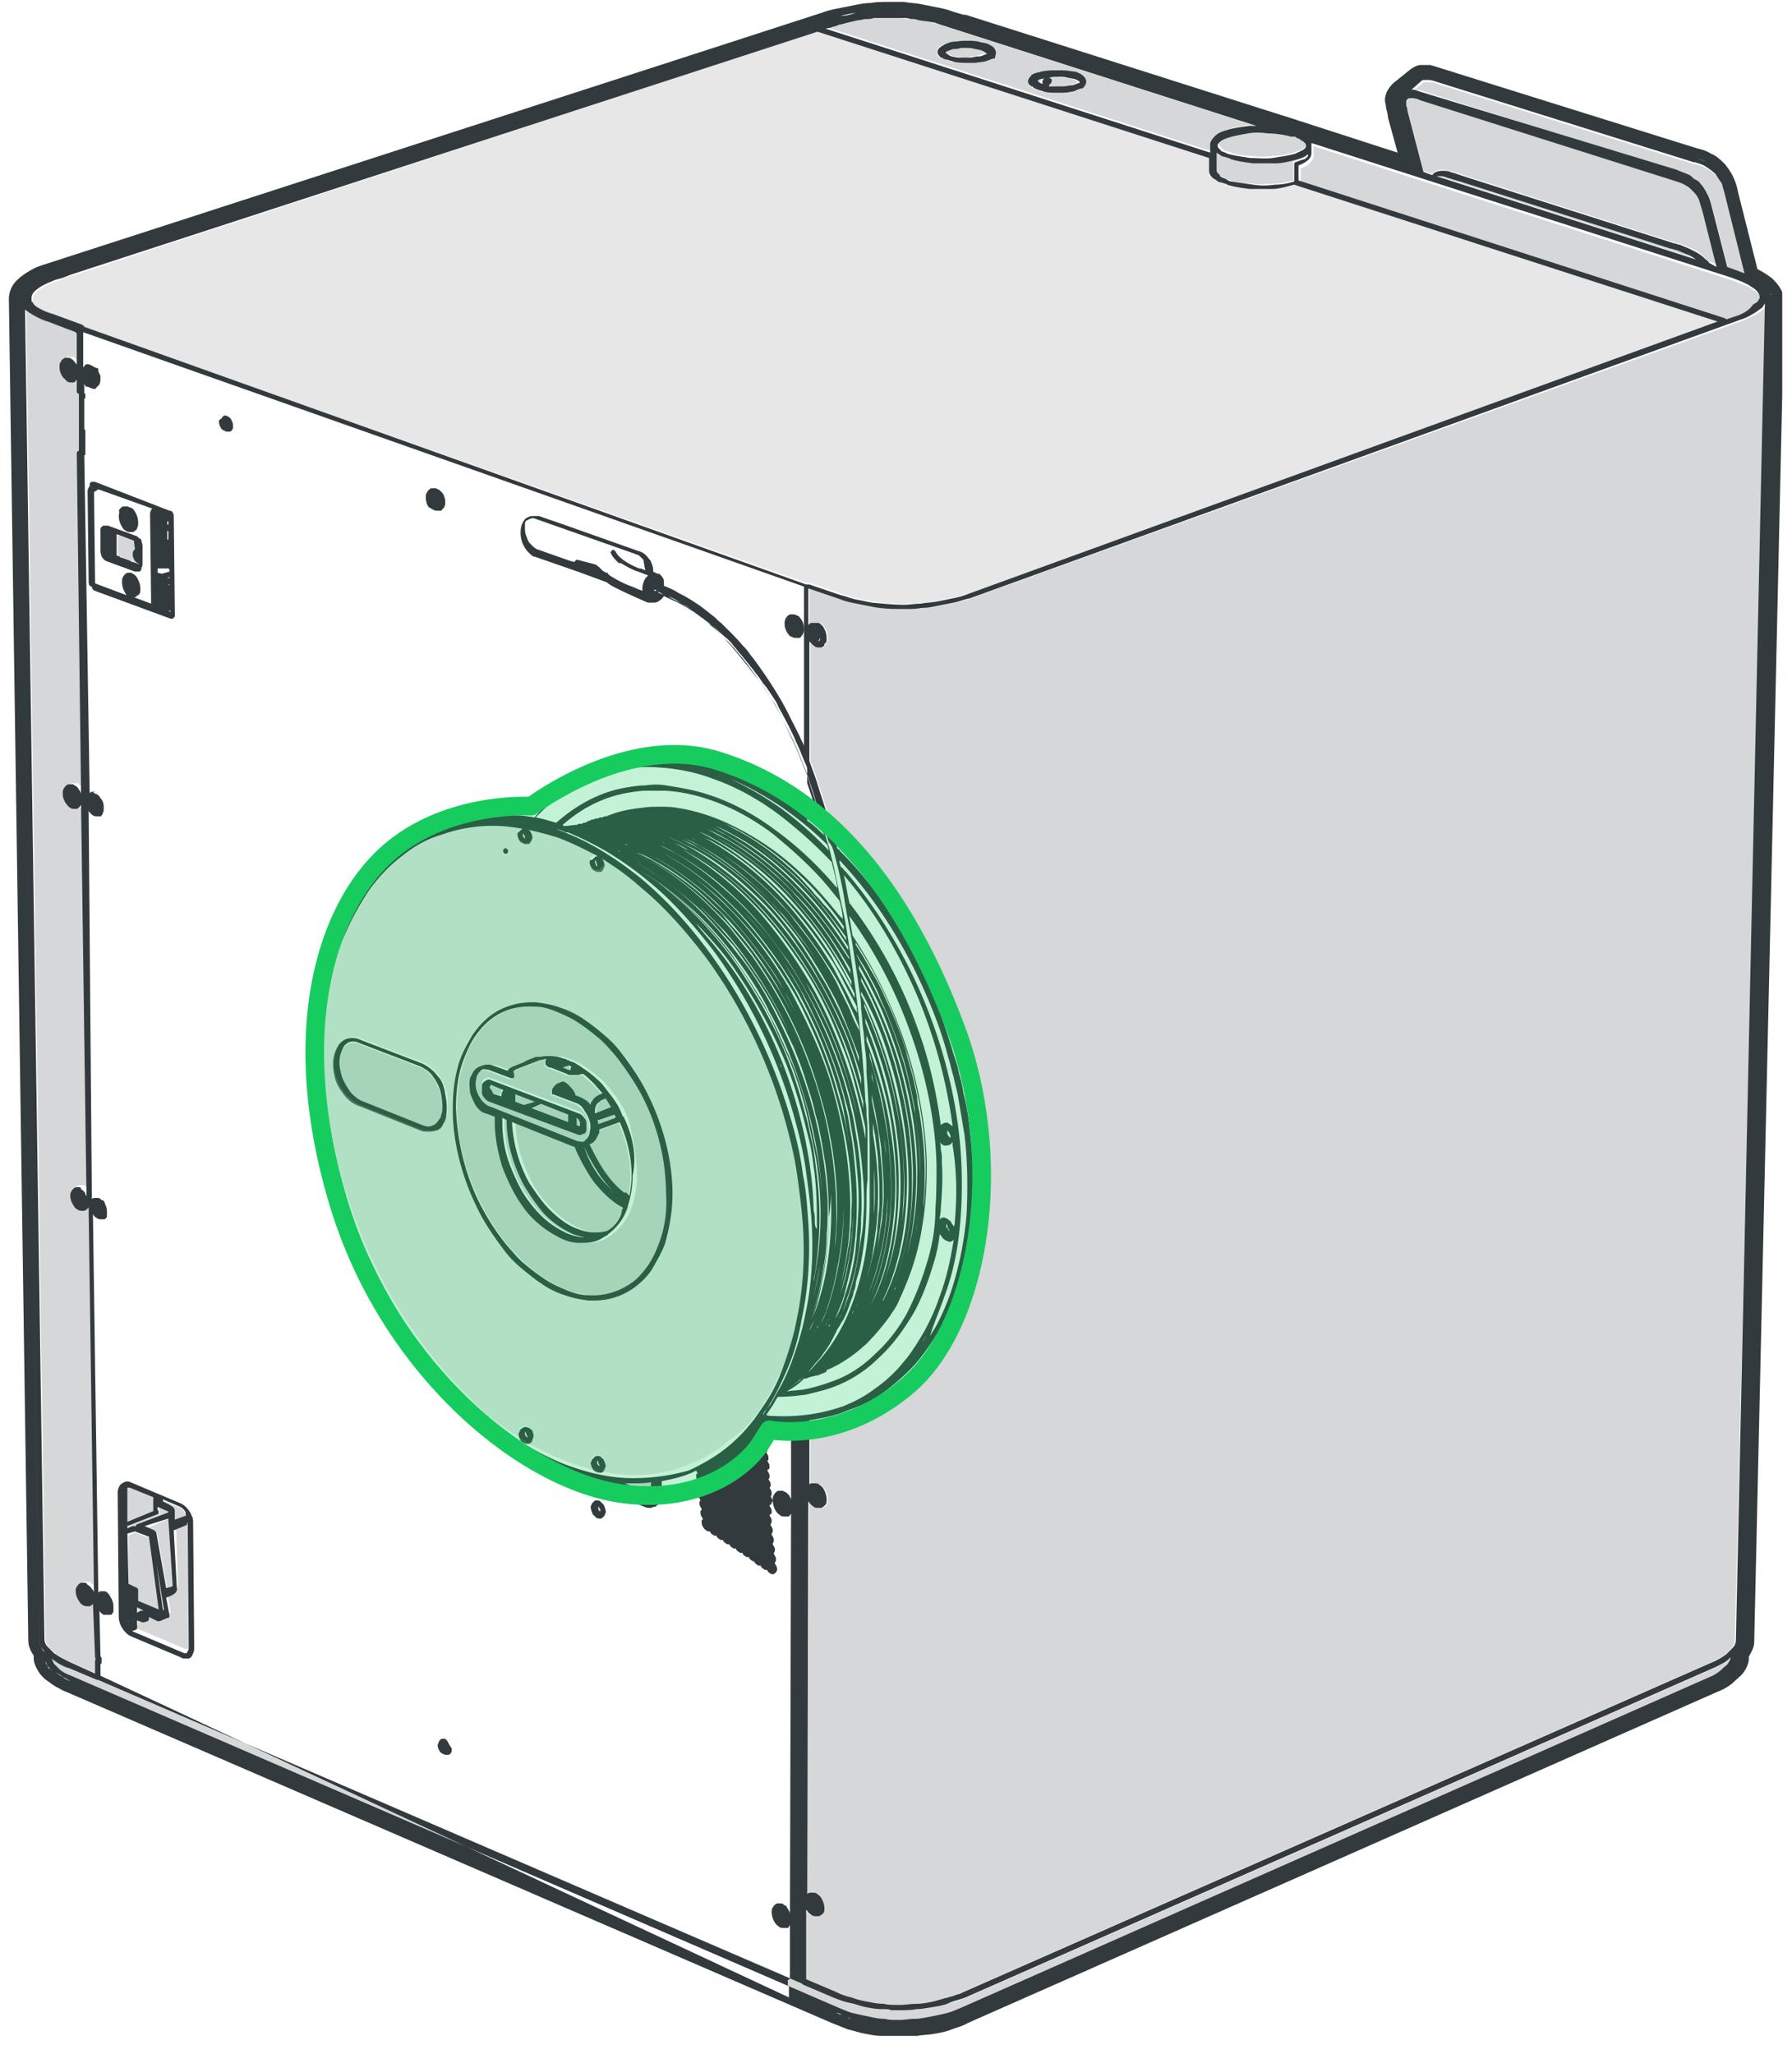 <svg width="96" height="110" fill="none" xmlns="http://www.w3.org/2000/svg"><g clip-path="url(#a)"><path d="M32.164 80.422c-.058-.057-.116-.057-.173-.057h-.116l-.173.172c0 .057-.058.114-.058.172 0 .114.058.286.116.4l.173.172c.058.057.115.057.173.057h.116l.173-.171c0-.058.058-.115.058-.172 0-.115-.058-.286-.116-.4l-.173-.172Zm0 .516c0 .057 0 .057 0 0h-.058c-.058-.058-.058-.115-.058-.172v-.057s.058 0 .058.057c.058.057.058.114.058.172Zm-8.199 12.309-.116-.114h-.173c-.057 0-.115.057-.173.172 0 .057-.058.114-.058.171 0 .115.058.23.116.344.058.057.115.114.173.114.058.058.115.058.173.058h.116c.057 0 .115-.058.173-.172v-.172a3.273 3.273 0 0 1-.231-.4ZM9.136 33.136h.115s.058 0 .058-.057l.057-.057v-.115l-.057-5.266c0-.058 0-.115-.058-.172 0-.058-.058-.115-.173-.115L5.095 25.81h-.173c-.057 0-.115.057-.115.114v.115a.435.435 0 0 0-.116.286l.058 4.866c0 .114.058.229.173.229 0 .114.058.172.173.229l4.04 1.488s-.057 0 0 0ZM9.02 31.82h.058-.058Zm0-.516h.058v.058l-.058-.058Zm-.058-.343.116-.057v.057h-.116Zm-.288-.23-.231-.056v-.23h.577l.058.058v.114l-.404.115Zm.288-1.831v-.458h.058v.458h-.058Zm0-.801v-.172h.058v.172h-.058Zm.058 4.58.116.057v.057l-.116-.115Zm-.866-5.44s0 .058 0 0a.435.435 0 0 0-.115.287l.058 4.809-.924-.344h.058c.058 0 .058-.057.058-.057h.057s0-.057.058-.057l.058-.057c.057-.058.057-.172.057-.287 0-.171-.057-.4-.173-.572a.449.449 0 0 0-.23-.23c-.058-.056-.116-.056-.174-.056h-.115a.449.449 0 0 0-.231.229c-.058.057-.058.171-.058.286 0 .172.058.4.173.572 0 .058.058.058.058.115l-1.674-.63-.057-4.866s0-.057.057-.057l.174-.115 2.885 1.03Zm2.133 53.986c-.058-.115-.058-.172-.115-.23a1.156 1.156 0 0 0-.462-.458l-2.713-1.145a.37.37 0 0 0-.346 0c-.115.058-.23.115-.289.287-.057.114-.057.229-.057.343l.057 6.584c0 .172.058.4.174.572.057.115.23.344.461.458l2.713 1.145c.058.057.115.057.23.057h.175c.115-.057.173-.114.23-.286.059-.114.059-.229.059-.343l-.058-6.641c0-.114 0-.229-.058-.343Zm-.23.343.057 6.64c0 .058 0 .172-.058.23 0 .057-.058.057-.058.114h-.115L7.17 87.407c-.057 0-.057-.057-.115-.057h.058l.173-.057.058-.058v-.457s.057.057.115.057.115.057.173.057c.058 0 .173 0 .231-.057h.058c.057-.057.057-.115.057-.172v-.057l.462.229h.116l.404-.172h.057l.058-.057v-.115l-.173-.916.288-.114c.058-.057.116-.057.174-.115.115-.114.115-.171.115-.229l-.173-3.148.692-.286c.058-.172.058-.172.058-.115Zm-1.04-.229c.058-.057.058-.057 0 0l.231 3.55v.057s-.058.057-.115.057l-.231.057-.52-2.92c0-.057-.057-.114-.115-.171l-.52-.23 1.27-.4Zm-.288 4.923-.347-2.519.404 2.462-.057.057Zm-1.5-4.236.75.286.519 3.893-1.097-.458v-.572c0-.058 0-.058-.057-.115 0 0-.058-.057-.116-.057l-.346-.172-.058-2.69.404-.115Zm-.347 4.752v-1.489 1.546h-.058c.058 0 .058-.057.058-.057Zm.577-.459c-.058 0-.058.058-.115.058v-.286l.346.171c-.058 0-.116 0-.231.058Zm1.5-5.38c.058 0 .058 0 .058.057 0 0-.057.057-.115.057l-1.5.572c-.058 0-.116.058-.116.115h-.173l-.289.114v-.114l1.616-.63c.058 0 .058-.057.058-.057v-.115l-.058-.057v-.172l.52.23Zm-.75 0-1.385.572v-1.832h.116l1.27.515v.744Zm1.79.228-.635.23v-.459c0-.057 0-.114-.116-.229-.058-.057-.115-.057-.173-.114l-.346-.172v-.115l.923.401a.69.69 0 0 1 .289.287c0 .114 0 .171.057.171Zm13.448-23.53a2.177 2.177 0 0 0-.866-.687l-3.29-1.26a.973.973 0 0 0-.692-.057.897.897 0 0 0-.462.344 2.01 2.01 0 0 0-.23.515c-.116.4-.058.802 0 1.088.057.343.23.687.461.973.231.343.52.572.866.687l3.29 1.317c.115.057.288.057.404.057.115 0 .288 0 .404-.057h.058a.518.518 0 0 0 .346-.344.918.918 0 0 0 .173-.515c.058-.4 0-.802-.058-1.088-.057-.4-.173-.744-.404-.973Zm.231 1.946c-.058.172-.058.287-.173.401a.693.693 0 0 1-.289.286c-.23.115-.404.058-.577 0l-3.29-1.316a1.786 1.786 0 0 1-.692-.63c-.173-.286-.346-.572-.404-.916a1.824 1.824 0 0 1 0-.973c.058-.172.115-.287.173-.401.115-.114.23-.229.346-.229.173-.057.347 0 .462.057l3.29 1.26c.23.114.52.286.692.572.174.23.347.573.404.859.058.343.116.687.058 1.03Zm12.35 4.353c0-1.717-.462-3.55-1.27-5.21-.404-.858-.923-1.602-1.443-2.29a5.609 5.609 0 0 0-.98-1.03 12.654 12.654 0 0 0-1.04-.801 4.375 4.375 0 0 0-1.27-.63c-.461-.172-.865-.229-1.27-.286-.98-.057-1.904.229-2.596.801-.347.286-.635.63-.866.974-.231.4-.462.801-.635 1.259-.289.801-.404 1.717-.404 2.69 0 1.718.462 3.55 1.27 5.21.404.859.923 1.603 1.442 2.29.29.4.635.744.982 1.03.346.287.692.573 1.039.802.404.286.865.515 1.27.63.461.171.865.229 1.27.286h.288a3.64 3.64 0 0 0 2.308-.802c.347-.286.635-.572.866-.973.23-.4.462-.801.635-1.26.23-.8.404-1.717.404-2.69Zm-.693 2.576c-.173.458-.346.86-.577 1.203-.23.343-.52.686-.808.915-.692.516-1.5.802-2.424.745-.404 0-.808-.115-1.212-.287-.404-.171-.808-.343-1.212-.63a11.095 11.095 0 0 1-.981-.743c-.346-.287-.635-.63-.981-1.03a12.41 12.41 0 0 1-1.443-2.234c-.808-1.602-1.212-3.434-1.27-5.095 0-.916.116-1.832.404-2.576.173-.458.346-.858.577-1.202.231-.344.52-.687.808-.916.693-.572 1.5-.801 2.424-.744.404 0 .808.114 1.212.286.404.172.808.343 1.212.63.347.229.635.458.981.744.347.286.635.63.982 1.03.52.688 1.039 1.432 1.443 2.233a11.585 11.585 0 0 1 1.212 5.095 6.348 6.348 0 0 1-.347 2.576Z" fill="#323A3D"/><path d="M33.431 59.87c0-.057 0-.057-.057-.057-.058-.114-.116-.286-.174-.4 0-.058-.057-.058-.057-.115-.116-.229-.289-.458-.462-.687-.23-.286-.404-.572-.693-.801a6.124 6.124 0 0 0-.634-.516c-.116-.057-.231-.171-.347-.229a1.733 1.733 0 0 0-.461-.229c-.058 0-.058-.057-.116-.057s-.058 0-.115-.057h-.058c-.116-.057-.23-.057-.346-.115a2.822 2.822 0 0 0-.982 0h-.115c-.058 0-.173 0-.23.058a2.02 2.02 0 0 0-.52.229l-.577.229c-.116.057-.231.114-.289.229l-.808-.287a.806.806 0 0 0-.52 0l-.173.058c-.115.057-.23.114-.346.286l-.173.343c-.058.287 0 .573 0 .745.058.229.173.458.289.687.115.171.288.4.577.458l.462.171v.344c0 .744.173 1.603.404 2.347.288.744.634 1.488 1.096 2.118.346.515.981 1.145 1.847 1.603.404.229.808.344 1.154.344h.231c.346 0 .693-.058.981-.23l.289-.171c.058 0 .058-.058.058-.058a2.77 2.77 0 0 0 .98-1.259c0-.057.059-.114.059-.172a5.358 5.358 0 0 0 .288-1.717c.23-1.03 0-2.118-.462-3.092Zm-1.5-.63c0-.056.057-.114.115-.171.058-.057.116-.057.116-.114l.288-.115c.116.172.173.286.289.458l-.866.343v-.057c0-.114 0-.229.058-.343Zm1.904 3.722c0 .4-.057.744-.115 1.088l-.173-.172h-.116a4.994 4.994 0 0 1-.923-.973c-.346-.458-.635-1.03-.924-1.603a.768.768 0 0 0 .347-.286l.173-.344V60.5l1.096-.4c.404.916.635 1.889.635 2.862Zm-1.789-2.748c0-.057 0-.172-.058-.229h.116l.808-.286c.058.057.058.114.058.172l-.924.343Zm-.75 1.202c.23.573.577 1.145.923 1.66.231.287.462.573.693.802-.231-.23-.52-.515-.75-.802-.347-.458-.693-1.03-.866-1.66 0 0-.058 0 0 0Zm-.866-4.122-.288-.114.346-.115c.058 0 .058.058.115.058 0 .057-.057.114-.057.229-.058-.058-.058-.058-.116-.058Zm-4.617 1.66c-.116-.171-.231-.343-.289-.572a1.162 1.162 0 0 1 0-.63c0-.114.058-.171.116-.286l.173-.172c.115-.057.23 0 .346 0l1.212.458h.058c.058 0 .058 0 .115-.057v-.114c0-.058 0-.115-.057-.172l.115-.115 1.328-.515c.115 0 .23-.057.346-.057-.058.057-.058.114-.058.172v.114l.058.057s0 .058.058.058c0 0 .057 0 .057.057h.116l.865.343c.058.058.174.058.231.058h.347c.057 0 .173-.058.23-.058h.058c.173.115.346.287.52.458.173.172.346.401.519.573l-.23.114a.795.795 0 0 0-.232.172c-.057.057-.115.172-.173.229v.114c-.115-.171-.288-.286-.52-.4l-.288-.115a.921.921 0 0 0-.23-.4c-.116-.115-.232-.287-.462-.344l-.289.115c-.116.057-.173.171-.23.229-.059.057-.059.171-.059.286v.057h.058l1.212.458a.77.77 0 0 1 .462.4c.115.172.23.344.288.573.058.172.058.401 0 .63 0 .114-.057.172-.115.286l-.173.172c-.116.057-.231 0-.346 0l-4.618-1.832c-.23-.057-.346-.172-.52-.343Zm5.425 7.328c-.346-.057-.692-.114-1.096-.343-.808-.4-1.386-1.03-1.732-1.489-.462-.572-.808-1.316-1.096-2.06-.29-.745-.404-1.546-.404-2.29v-.23l.23.115c0 1.202.347 2.404.924 3.492.346.573.692 1.088 1.096 1.546a5.15 5.15 0 0 0 1.559 1.088c.173.057.404.114.577.171h-.058Zm1.27-.343a2.488 2.488 0 0 1-1.558-.115c-.52-.171-1.04-.572-1.501-1.03-.404-.4-.75-.916-1.097-1.431a7.531 7.531 0 0 1-.923-3.264l3.29 1.317h.057a9.94 9.94 0 0 0 1.04 1.89c.461.572.98 1.087 1.558 1.373 0 .058 0 .058-.058.115 0 .343-.289.859-.808 1.145ZM53.287 2.623c-.058-.114-.173-.171-.289-.229-.173-.114-.462-.114-.577-.171a4.294 4.294 0 0 0-1.212 0c-.173 0-.404.057-.635.171-.058.058-.115.058-.173.115-.058.057-.115.057-.115.114-.116.115-.058.287.057.401l.058.057h.058a.443.443 0 0 0 .288.115c.116.057.231.057.347.114.23.058.519.058.75.058h.346c.173 0 .404-.058.52-.058.173-.057.346-.114.461-.171h.116c.057-.23.115-.344 0-.516Zm-.462.287c-.058 0-.115.057-.173.057-.116.057-.173.057-.289.057-.115 0-.23.057-.346.057h-.693c-.115 0-.288-.057-.346-.057a1.262 1.262 0 0 1-.288-.172s-.058-.057 0-.057c0 0 0-.057.057-.057.058 0 .116-.057.173-.057.116-.058.174-.058.289-.058.115 0 .23-.057.346-.057h.173c.174 0 .347 0 .462.057.116 0 .289.058.346.058.116.057.174.057.231.114l.058.057c.058 0 .058 0 0 .058Zm5.365 1.43a.432.432 0 0 0-.115-.229.805.805 0 0 0-.23-.172c-.116-.057-.231-.114-.404-.114-.231-.057-.52-.057-.809-.057-.23 0-.519 0-.807.057-.174.057-.29.057-.405.114-.057 0-.115.058-.115.058-.058 0-.058.057-.115.114a.432.432 0 0 0-.116.23c0 .056 0 .17.116.228l.057.057h.058l.058.058c.057.057.115.057.23.114.116.057.231.057.347.115.23.057.462.057.75.057.231 0 .462 0 .693-.057.115 0 .23-.058.346-.115.058 0 .116-.057.231-.057.058 0 .058-.057.058-.057h.057v-.058l.058-.057c.058-.114.058-.172.058-.229Zm-1.962.172c0-.057 0-.057 0 0 0-.057 0-.057 0 0 .116-.057.116-.172.116-.23 0-.056-.058-.056-.116-.114-.057-.057-.115-.057-.115-.057-.115.057-.23.115-.23.172a.173.173 0 0 0 0 .229c-.116-.057-.174-.057-.232-.115l-.057-.057s0-.057.057-.057c.058-.057.116-.057.173-.057.058 0 .174-.058.29-.058.114 0 .23-.057.403-.057h.173c.173 0 .347 0 .52.057.115 0 .288.058.346.058.115.057.173.057.23.114l.059.057s0 .058-.058.058-.116.057-.173.057c-.116.057-.173.057-.289.057-.23.057-.346.057-.52.057h-.634c.057-.057.057-.057.057-.114ZM23.216 27.297c.058.058.174.058.231.058h.174c.057 0 .057-.058.057-.058l.116-.114c0-.057.057-.115.057-.172v-.114c0-.172-.057-.401-.173-.516l-.058-.057c-.057-.057-.115-.114-.173-.114-.057-.058-.115-.058-.173-.058h-.173a.449.449 0 0 0-.23.23c-.058.057-.058.171-.058.286 0 .171.057.4.173.515.057 0 .173.114.23.114ZM11.73 22.603c0 .115.058.23.116.344.058.057.115.114.173.114.058.058.115.058.173.058h.116c.057 0 .115-.058.173-.172v-.172c0-.114-.058-.229-.116-.343l-.057-.058-.058-.057c-.058 0-.058 0-.116-.057h-.115c-.058 0-.115.114-.173.171-.116.058-.116.115-.116.172Zm30.705 11.505c.058.058.116.058.231.058h.174s.058 0 .058-.057c.058-.058.115-.115.115-.172.058-.057.058-.172.058-.286a.919.919 0 0 0-.173-.516c-.058-.057-.115-.171-.23-.171-.059-.058-.116-.058-.232-.058h-.115a.449.449 0 0 0-.231.23c-.058.114-.058.171-.058.285 0 .172.058.344.173.516.058.057.116.172.231.172ZM31.586 46.189c0 .114.058.228.115.343.058.057.116.115.174.115.057.057.115.057.173.057h.115c.058 0 .116-.057.173-.172 0-.057.058-.114.058-.172 0-.114-.058-.229-.115-.343l-.116-.115c-.115-.057-.173-.057-.288 0l-.174.172c-.057-.057-.115 0-.115.115 0-.058 0-.058 0 0 0 0 0-.058 0 0Zm.289-.058v-.057l.057.057c0 .058.058.172.058.23v.056l-.058-.057c0-.057-.057-.114-.057-.229Zm-3.29 30.799c0-.057 0-.171-.057-.228v-.058s0-.057-.058-.057c-.058-.057-.115-.114-.173-.114-.116-.058-.173-.058-.289 0-.057.057-.115.057-.173.171 0 .058-.058.115-.058.172 0 .115.058.23.116.344.058.057.115.114.173.114.058.057.115.057.173.057h.116c.057 0 .115-.057.173-.171 0-.115.057-.172.057-.23Zm-.346.058-.058-.057c-.057-.058-.057-.115-.057-.172v-.057s.057 0 .057.057.058.114.058.172c.058 0 .058 0 0 .057Zm4.098 1.203c0-.057-.058-.057-.058-.057-.057-.057-.057-.115-.115-.115-.116-.057-.173-.057-.289 0l-.173.172c0 .058-.058.115-.058.172 0 .115.058.229.116.344.058.057.115.114.173.114.058.057.115.057.173.057h.116c.057 0 .115-.057.173-.171 0-.058.058-.115.058-.172 0-.115-.058-.23-.116-.344Zm-.346.058c.057 0 .057 0 .057.057s.058.114.058.172v.057l-.058-.057c-.057-.058-.057-.115-.057-.172v-.057ZM27.719 44.7c0 .115.057.23.115.344.058.057.116.114.173.114.058.057.116.057.173.057h.116c.058 0 .115-.057.173-.171 0-.057.058-.115.058-.172 0-.114-.058-.229-.116-.343-.057-.058-.115-.115-.173-.115-.115-.057-.173-.057-.288 0l-.174.172c-.057 0-.057.057-.057.114Zm.404.172v.057l-.058-.057c-.058-.057-.058-.114-.058-.172v-.057l.058.057c.058.057.058.115.058.172Zm-1.038.858h.057c.058-.057.116-.115.058-.23-.058-.056-.115-.114-.173-.056-.058.057-.116.114-.058.171 0 .115.058.115.116.115ZM6.363 27.64c0 .172.058.401.173.573a.449.449 0 0 0 .231.229c.058.057.173.057.231.057h.116c.057 0 .057-.057.115-.057l.058-.058.057-.057v-.057c.058-.057.058-.172.058-.286 0-.172-.058-.401-.173-.573a.449.449 0 0 0-.23-.229H6.94c-.057-.057-.115-.057-.173-.057h-.173a.449.449 0 0 0-.23.229c.057.057 0 .172 0 .286Zm-.98.915v.973c0 .115.058.23.058.287.057.057.115.171.23.229l1.559.572h.231s.057 0 .057-.057c.058 0 .058-.058.058-.115s.058-.114.058-.229v-.973c0-.114-.058-.229-.058-.286 0-.058-.058-.115-.115-.115l-.058-.057-.058-.057-1.558-.573h-.231c-.058 0-.173.115-.173.172v.229Zm1.847.859c-.116.114-.116.171-.116.229v.114c0 .057.058.23.173.344.058.057.116.057.174.114l-.347-.114c-.057 0-.057 0-.115-.057l-.462-.172c-.058 0-.058 0-.115-.058l-.173-.057v-1.145l.923.344.058.458Z" fill="#323A3D"/><path d="M30.838 60.73c.057 0 .115.057.173.057h.115c.058 0 .058-.057.116-.057h.057c.058-.058.116-.115.116-.23v-.343a.436.436 0 0 0-.116-.286c-.057-.057-.115-.172-.288-.23l-4.675-1.774c-.116-.057-.173-.057-.289 0-.115.057-.23.172-.23.286v.344c0 .114.057.229.115.286.058.057.115.172.288.23l4.618 1.717Zm-.404-1.03v.4l-1.963-.744.52-.23 1.443.573Zm-3.29-.86c0-.057 0-.057 0 0Zm.923.344-.461-.172v-.4l1.038.4-.577.172Zm-1.212-.458-.346-.115c-.058 0-.115-.057-.115-.114-.058-.057-.058-.115-.116-.172-.058-.057-.058-.114 0-.172v-.057l.693.286c-.058.058-.116.23-.116.344Zm4.213 1.603-.173-.057v-.401l.058.057c.058.057.058.115.116.172v.229Z" fill="#323A3D"/><path opacity=".2" d="M9.537 84.888c0 .057 0 .172-.115.229-.058.057-.116.057-.173.114l-.289.115.173.916v.114l-.057.058h-.058l-.404.171h-.116l-.461-.229v.058c0 .057 0 .114-.058.171h-.058c-.057.058-.173.058-.23.058-.058 0-.116 0-.174-.058-.057 0-.057 0-.115-.057v.458l-.058.057-.173.058h-.058c.058 0 .058.057.116.057l2.712 1.145h.116c.057 0 .057-.057.057-.115 0-.057.058-.114.058-.229l-.058-6.64v-.058l-.692.286.115 3.32Z" fill="#323A3D"/><path opacity=".2" d="M7.402 86.376s.058-.057.116-.057c.057-.057.173-.057.23-.057l-.346-.172v.286Zm.923-4.351c.058.057.115.114.115.172l.52 2.92.23-.058c.058 0 .058-.057.116-.057v-.057l-.173-3.607h-.058l-1.212.515.462.172ZM6.883 85.29v1.488h.058l-.058-1.489Zm1.558-1.49.289 2.462h.115l-.404-2.461Zm-1.558 1.087.346.172c.058 0 .058.057.116.057 0 .057 0 .057.057.115v.572l1.097.458-.52-3.893-.75-.286-.346.172v2.633Zm2.771-4.121-.924-.4v.114l.347.171c.057 0 .115.058.173.115.115.057.115.172.115.229v.458l.635-.229s0-.057-.057-.057c-.058-.23-.174-.344-.29-.401Zm-2.71-1.088h-.116v1.832l1.385-.573v-.744l-1.27-.515Z" fill="#323A3D"/><path opacity=".2" d="m8.499 80.882.058.057v.115c0 .057-.058.057-.058.057l-1.616.63v.114l.288-.114h.174c0-.058.057-.115.115-.115l1.5-.572c.058 0 .058-.057.116-.057-.058 0-.058-.058-.058-.058l-.461-.171-.058.114ZM6.305 29.758l.173.057c.058 0 .058.057.115.057l.462.172c.058 0 .058 0 .115.057l.347.115c-.058-.058-.116-.058-.173-.115-.174-.114-.174-.229-.174-.343v-.115c0-.057 0-.172.116-.229v-.458l-.981-.286v1.088Zm26.781 15.744c.058 0 .115.058.115.058s-.057 0-.115-.058Zm11.195 25.419c.058-.057.058-.115.116-.172 0-.057.057-.114.057-.114-.057.114-.115.171-.173.286Zm.234-.001s0 .058-.058.058l.058-.058s0 .058 0 0Zm-2.54-13.625c0-.058-.058-.115-.058-.172 0-.057-.058-.115-.058-.172 0 .115.058.23.116.344ZM35.74 45.16c-.057 0-.057-.058-.115-.058 0 0 .058 0 .115.057Zm7.674 26.104c.115-.228.173-.4.289-.63-.116.23-.174.401-.289.63Zm-9.867-26.106c.058 0 .115.058.115.058s-.057 0-.115-.058ZM43.703 71.38c.058-.058.058-.172.116-.23 0-.057.057-.114.057-.172 0 .115-.115.287-.173.401Zm1.328-.803c.058-.058.058-.172.116-.23-.058.058-.058.172-.116.23ZM42.9 52.084c-.058-.057-.116-.171-.173-.229a.79.79 0 0 1 .173.23Zm-10.1 7.214c-.116-.172-.174-.286-.29-.458l-.288.114c-.058 0-.115.058-.115.115-.058.057-.058.114-.116.172-.057.114-.057.286-.057.343v.057l.865-.343Zm-.639.688h-.173c0 .057 0 .115.058.23l.981-.402c0-.057-.058-.114-.058-.171l-.808.343Zm-.056 18.548c.057 0 .057-.057.057-.057-.057-.057-.057-.115-.057-.172l-.058-.057v.057c0 .057 0 .115.058.172-.058.057 0 .057 0 .057Zm-.058-17.804c-.058.115-.058.287-.173.344-.116.115-.173.23-.347.286.231.573.52 1.088.924 1.603a5 5 0 0 0 .923.974h.116l.173.171c.058-.343.115-.744.115-1.087 0-.916-.23-1.947-.635-2.863l-1.096.4v.173Zm-1.56-3.664-.346.115.288.114h.058c0-.057.058-.171.058-.229 0 .058 0 0-.058 0Zm2.427 6.813c.06.06.06.06 0 0 .06.06.06.06 0 0Zm-.002-.001a10.44 10.44 0 0 1-.693-.802c-.404-.515-.692-1.087-.923-1.66h-.058c.231.63.577 1.202.981 1.66.231.344.462.573.693.802Zm-4.904-19.235v.057c0 .057 0 .114.058.172l.057.057v-.057c0-.058 0-.115-.058-.172 0-.057 0-.057-.057-.057ZM30.431 60.1v-.4l-1.385-.573-.577.229 1.962.744Zm-2.136 16.83s0-.057 0 0c-.058-.057-.058-.114-.058-.172l-.057-.057v.057c0 .058 0 .115.057.172l.058.057v-.057Zm-5.081-19.177c-.231-.286-.462-.516-.693-.573l-3.29-1.26c-.115-.056-.288-.114-.461-.056a1.179 1.179 0 0 0-.346.229c-.058.114-.174.228-.174.4-.057.344-.057.744 0 .974.058.343.231.63.404.916.231.286.462.515.693.63l3.29 1.316c.173.057.346.114.577 0a.693.693 0 0 0 .288-.286c.058-.115.116-.287.174-.401a2.3 2.3 0 0 0-.058-.916c-.058-.4-.231-.687-.404-.973ZM43.59 33.65h.058l.115.058c0-.058-.058-.058-.115-.058h-.058Zm-9.581 45.8h-.462l1.327.515c0-.057 0-.057.058-.114v-.458c-.288 0-.635.057-.923.057Zm.577.974s.058 0 0 0h.058c.115 0 .23 0 .288-.115.058-.057.116-.114.116-.228v.057c-.058.114-.116.171-.173.171h-.116c-.057.115-.057.115-.173.115 0 0-.057-.057-.115-.057l-3.348-1.374c-.058 0-.058 0-.115-.057l3.578 1.488Z" fill="#323A3D"/><path opacity=".3" d="M40.818 75.327c.404-.63.808-1.374 1.154-2.176.289-.801.577-1.66.75-2.576.347-1.603.462-3.32.347-5.095-.058-.859-.116-1.717-.289-2.576a19.53 19.53 0 0 0-.52-2.519c-.865-3.377-2.366-6.583-4.386-9.274a22.135 22.135 0 0 0-3.52-3.778c-.693-.63-1.443-1.145-2.194-1.603-.692-.401-1.442-.802-2.193-1.03-1.039-.402-2.077-.63-3.116-.63a8.08 8.08 0 0 0-3.117.457c-.75.287-1.443.687-2.136 1.145-.692.516-1.27 1.203-1.846 1.947a9.419 9.419 0 0 0-1.155 2.118c-.346.801-.577 1.66-.808 2.519-.346 1.546-.461 3.263-.404 5.095.058 1.66.347 3.378.75 5.038.809 3.32 2.31 6.583 4.271 9.274 1.04 1.431 2.194 2.748 3.406 3.836.692.63 1.443 1.145 2.193 1.603.693.457 1.443.8 2.135 1.087 1.155.458 2.31.744 3.406.802 1.212.057 2.366-.115 3.405-.573a6.515 6.515 0 0 0 2.078-1.26c.692-.4 1.27-1.03 1.789-1.831ZM31.583 46.13c0-.057 0-.114.058-.171l.173-.172c.058-.057.173-.057.289 0 .057 0 .057.057.115.114.058.115.116.23.116.344 0 .057 0 .114-.058.172l-.173.171h-.116c-.057 0-.115 0-.173-.057-.058-.057-.115-.057-.173-.114 0 0-.058-.115-.058-.287Zm-3.867-1.43c0-.058 0-.115.058-.173l.173-.171c.058-.058.173 0 .289 0 .058.057.115.057.173.114.058.115.115.23.115.344 0 .057 0 .114-.057.171l-.173.172h-.116c-.058 0-.115 0-.173-.057-.058-.057-.115-.057-.173-.115-.116-.057-.116-.171-.116-.286Zm-.692.8c.057-.057.173 0 .173.058.058.057 0 .172-.058.229h-.115c-.058 0-.116-.057-.116-.115 0-.057.058-.171.116-.171Zm-3.06 14.14-.172.516c-.116.172-.231.286-.347.344h-.057c-.116.057-.231.057-.404.057-.116 0-.289 0-.404-.057l-3.29-1.317c-.289-.115-.635-.4-.866-.687-.23-.286-.346-.63-.462-.973-.057-.287-.115-.687 0-1.088.058-.229.116-.4.231-.515a.896.896 0 0 1 .462-.344.972.972 0 0 1 .693.057l3.29 1.26c.403.172.692.458.865.687.231.286.346.63.462.973 0 .286.058.687 0 1.088Zm4.618 17.29c0 .057 0 .114-.058.171l-.173.172h-.115c-.058 0-.116 0-.173-.057-.058-.057-.116-.057-.173-.114-.058-.115-.116-.23-.116-.344 0-.057 0-.114.058-.172.058-.057.058-.114.173-.171.058-.058.173-.058.289 0 .057.057.115.057.173.114 0 0 0 .057.057.057v.058c0 .114.058.171.058.286Zm3.81 1.717-.174.172h-.115c-.058 0-.116 0-.173-.057-.058-.058-.116-.058-.174-.115-.057-.114-.115-.229-.115-.343 0-.058 0-.115.058-.172.057-.057.057-.115.173-.172.058-.057.173-.057.288 0 .058 0 .116.057.116.115 0 0 0 .057.058.057.057.057.057.172.057.286.058.115 0 .172 0 .23Zm3.635-14.713c0 .974-.115 1.89-.404 2.691-.173.458-.346.916-.634 1.26-.231.4-.578.744-.866.973a3.644 3.644 0 0 1-2.309.801h-.288c-.404-.057-.866-.114-1.27-.286s-.866-.344-1.27-.63a12.654 12.654 0 0 1-1.039-.801 5.605 5.605 0 0 1-.98-1.03 10.298 10.298 0 0 1-1.444-2.29c-.808-1.66-1.27-3.493-1.27-5.21 0-.973.116-1.89.404-2.69.174-.459.347-.917.635-1.26.231-.401.577-.745.866-.973a3.802 3.802 0 0 1 2.597-.802c.404.057.866.115 1.27.286.404.172.866.401 1.27.63.346.229.692.515 1.039.801.346.344.692.63.98 1.031a10.303 10.303 0 0 1 1.444 2.29c.808 1.66 1.27 3.492 1.27 5.21Z" fill="#AEAEAE"/><path opacity=".2" d="M30.89 59.928v.4l.174.058v-.23c0-.056-.058-.114-.173-.228.057 0 .057 0 0 0Zm-4.671-1.832v.171c0 .058.057.115.115.172.058.057.058.115.116.115l.346.114c.058-.114.058-.229.115-.4l-.692-.172s.057 0 0 0Zm1.383.916.461.172.577-.172-1.038-.4v.4Zm3.231 7.099a4.057 4.057 0 0 1-1.559-1.088c-.404-.458-.808-.916-1.096-1.545-.635-1.088-.924-2.348-.924-3.492l-.23-.115v.23c0 .743.115 1.488.403 2.289.231.744.635 1.431 1.097 2.06.346.459.924 1.089 1.732 1.49.346.171.75.286 1.096.343h.231c-.346-.057-.52-.115-.75-.172Z" fill="#323A3D"/><path opacity=".2" d="M31.988 63.306a6.064 6.064 0 0 1-1.039-1.89h-.058l-3.29-1.316a7.532 7.532 0 0 0 .924 3.263c.289.572.693 1.03 1.097 1.43.461.459.98.802 1.5 1.031.52.23 1.097.23 1.559.115.519-.344.808-.802.98-1.202 0-.058 0-.058.058-.115-.75-.286-1.27-.744-1.731-1.316Zm-5.713-3.951 4.617 1.832c.058.058.231.058.347 0 .057-.057.115-.057.173-.171.058-.058.058-.172.115-.287.058-.229 0-.458 0-.63-.058-.228-.115-.4-.288-.572-.116-.172-.289-.343-.462-.4l-1.212-.459h-.058v-.057c0-.114 0-.171.058-.286.058-.057.115-.172.23-.229l.29-.114c.172.057.346.229.461.343.116.114.173.286.23.4l.29.115c.23.115.404.23.519.401v-.114a.79.79 0 0 1 .173-.23c.058-.057.173-.171.23-.171l.232-.115a5.17 5.17 0 0 0-.52-.572c-.173-.172-.346-.287-.52-.458h-.057c-.058 0-.173.057-.23.057h-.348c-.115 0-.173-.057-.23-.057l-.867-.344h-.115s-.058 0-.058-.057l-.057-.057-.058-.057v-.115c0-.057.058-.114.058-.172-.116 0-.231 0-.347.057l-1.327.516c-.058 0-.058.057-.116.114.058.057.116.115.058.172v.114s-.058.058-.115.058h-.058l-1.212-.458c-.058-.057-.23-.057-.346 0-.058 0-.116.057-.174.172-.057.057-.057.171-.115.286-.058.229 0 .458 0 .63.058.229.116.4.289.572.23.114.346.229.52.343Zm-.346-.686a.436.436 0 0 1-.116-.287c0-.057-.057-.229 0-.343.058-.172.116-.287.231-.287.058-.057.173-.057.289 0l4.675 1.775c.115.057.23.172.288.23.058.114.116.17.116.285 0 .058.058.23 0 .344a.432.432 0 0 1-.116.229h-.057c-.058.057-.058.057-.116.057h-.115c-.058 0-.116 0-.173-.057l-4.618-1.832c-.173.057-.23 0-.288-.114Zm17.2 12.708c0 .06 0 .06 0 0 0 .06.06 0 0 0 .06 0 .06 0 0 0ZM94.956 15.79c0-.057 0-.057-.058-.114 0 .057.058.057.058.114Zm-1.675 72.418c0-.057.058-.057.058-.114-.058.057-.058.114-.058.114Zm-90.844-.399c0 .114.058.286.173.4.058.115.231.23.347.344.057.057.115.057.173.115.173.114.346.228.635.343l1.385.63v-.63c0-.057 0-.114.058-.172l-.058-.057-.058-2.977c0 .057-.057.057-.057.115-.058 0-.058.057-.116.057h-.115c-.058 0-.173 0-.231-.057-.058-.058-.173-.115-.231-.23a.918.918 0 0 1-.173-.515c0-.114 0-.171.058-.229a.449.449 0 0 1 .23-.229h.174c.057 0 .115 0 .23.058.058.057.174.114.231.229 0 0 0 .057.058.057 0 .057.058.057.058.114l-.289-20.609c0 .057-.058.115-.115.115-.058 0-.058.057-.116.057h-.115c-.058 0-.173 0-.231-.057-.058-.058-.173-.115-.23-.23a.918.918 0 0 1-.174-.515c0-.114 0-.171.058-.229a.449.449 0 0 1 .23-.229H4.4c.057 0 .115 0 .23.058.058.057.174.114.231.229v.057s.058.057.058.114l-.346-20.895a.449.449 0 0 1-.231.229h-.115c-.058 0-.174 0-.231-.057a.449.449 0 0 1-.231-.23.919.919 0 0 1-.173-.514c0-.115 0-.172.057-.287a.449.449 0 0 1 .231-.229h.29s.058 0 .058.057c.057.058.173.115.23.23 0 .057.058.114.058.228l-.23-18.262c0-.057 0-.057.057-.114H4.4v-3.034L4.342 21c0-.057-.058-.057-.058-.114v-.63c-.057.058-.115.172-.173.172h-.115c-.058 0-.174 0-.231-.057a.449.449 0 0 1-.231-.23.919.919 0 0 1-.173-.514c0-.115 0-.172.057-.287a.449.449 0 0 1 .231-.229h.289s.058 0 .058.058c.057.057.173.114.23.229 0 .057.058.114.058.114v-1.717l-.057-.058-1.617-.515c-.23-.057-.577-.229-.865-.4-.116-.115-.231-.172-.347-.287l1.04 71.274Zm92.174-72.477ZM75.046 4.857l.923-.744a.443.443 0 0 1 .289-.115h.289-.289a.443.443 0 0 0-.289.115l-.923.744-.058.057c.058 0 .058-.057.058-.057ZM91.38 8.635c-.173-.058-.289-.115-.462-.172.173.057.346.114.462.172Zm-21.357-.401a1.432 1.432 0 0 1-.52.229c-.403.114-.865.229-1.212.229H67.08c-.461-.058-.865-.115-1.211-.23-.116-.057-.231-.057-.29-.114-.115-.057-.172-.057-.288-.114-.057-.058-.115-.058-.173-.115v.973c0 .058 0 .115.058.115 0 .057.058.057.115.114.058.058.116.058.116.115.057.057.173.057.23.114.116.058.174.058.29.115.346.114.75.172 1.153.172.405.057.809 0 1.155 0 .288 0 .692-.058 1.039-.172v-.973l.057-.058a2.77 2.77 0 0 0 .404-.171c.174-.058.289-.115.289-.23Zm7.563 1.259c-.116-.057-.231-.057-.346-.057h-.174l13.91 4.465a4.2 4.2 0 0 0-.52-.286c-.115-.058-.288-.115-.404-.172-.115-.057-.23-.057-.346-.115h-.058L78.336 9.722l-.346-.115c-.173-.057-.289-.114-.404-.114Z" fill="#323A3D"/><path opacity=".2" d="M91.266 11.268c-.058-.172-.116-.401-.174-.573a1.245 1.245 0 0 0-.288-.458l-.173-.172c-.058-.057-.174-.114-.231-.171-.173-.115-.347-.172-.52-.23l-13.794-4.35c-.115-.058-.288-.058-.404-.115h-.173c-.058 0-.115 0-.115.057-.058 0-.058.058-.058.115V5.6c0 .172.058.343.115.458l.808 3.091.462.172.058-.057.058-.057c.173-.115.346-.115.461-.115.116 0 .231.057.404.057.116.058.231.058.347.115l.346.114 11.312 3.607h.058c.115.057.23.057.346.114.173.058.289.115.404.172.347.115.577.286.808.515l.231.23.404.114-.692-2.863Zm3.403 4.865v.115c0 .057 0 .057-.058.114 0 .058-.057.058-.057.115-.116.114-.231.229-.347.286-.288.172-.577.286-.808.4L52.017 32.049a4.835 4.835 0 0 1-.866.23l-.865.171c-.289.057-.578.057-.866.115-.289 0-.577.057-.866.057-.577 0-1.154-.057-1.731-.115l-.866-.171c-.289-.058-.577-.172-.866-.23l-1.674-.572h-.057v1.947c.057-.058.115-.115.173-.115h.404a.449.449 0 0 1 .23.229.962.962 0 0 1 .174.572c0 .115 0 .172-.058.287 0 0 0 .057-.058.057v.057l-.057.057c-.058 0-.058.058-.116.058h-.115c-.058 0-.173 0-.23-.058-.059-.057-.174-.114-.232-.229 0 0 0-.057-.058-.057v6.412c.116.286.231.63.347.973.115.344.23.687.346 1.088.115.343.23.744.346 1.088.116.4.231.744.347 1.087.057.172.057.287.115.458l.058.058c.057.057.057.114.115.114l.173.172a26.123 26.123 0 0 1 4.444 6.698c.578 1.317 1.097 2.633 1.443 4.007.116.344.173.687.289 1.03.058.344.173.688.23 1.031l.347 2.061c.173 1.431.173 2.862.116 4.236a18.53 18.53 0 0 1-.809 4.18c-.23.744-.519 1.43-.865 2.06-.347.63-.693 1.203-1.155 1.718-.461.572-1.038 1.088-1.616 1.546-.577.4-1.154.744-1.789 1.03l-.462.172a6.178 6.178 0 0 1-2.02.515v3.435c.058-.057.058-.057.116-.057h.173c.058 0 .173 0 .23.057.059.057.174.114.232.229a.962.962 0 0 1 .173.572c0 .115 0 .172-.058.287 0 .057-.058.114-.115.114-.058.057-.058.057-.116.057h-.172c-.057 0-.173 0-.23-.057a.448.448 0 0 1-.232-.229s-.057-.057-.057-.114l-.173 21.067c.057-.057.057-.057.115-.057h.172c.058 0 .173 0 .231.057a.446.446 0 0 1 .23.229.96.96 0 0 1 .174.572c0 .115 0 .172-.058.229 0 .057-.057.115-.115.115-.058.057-.058.057-.115.057h-.174c-.057 0-.173 0-.23-.057-.058-.057-.174-.115-.231-.229 0 0-.058-.057-.058-.115v3.779l1.616.687c.288.114.52.229.808.286.289.057.577.172.866.229.288.057.577.114.865.114.289 0 .578.058.866.058.289 0 .577 0 .866-.058.288 0 .577-.057.866-.114.288-.057.577-.115.865-.229.116-.057.231-.057.347-.115.057 0 .115-.057.173-.057.115-.057.23-.057.288-.114l40.17-17.69c.29-.115.52-.286.693-.4.115-.115.289-.23.346-.344a.616.616 0 0 0 .174-.401l1.731-71.789v.057ZM92.362 9.55c0-.057-.057-.114-.057-.114s0 .057.057.114Zm.172.514c0-.057-.057-.114-.057-.171.057.057.057.114.057.171ZM44.86 107.787 3.823 90.041a.932.932 0 0 1-.404-.23c-.174-.057-.289-.171-.404-.286.115.115.23.172.404.287.115.057.288.171.404.229l41.035 17.746c.116.058.174.058.29.115-.116-.057-.232-.057-.29-.115ZM2.612 89.239a.433.433 0 0 1-.116-.23c0 .058.058.115.116.23.057.057.115.114.115.171 0-.057-.058-.114-.115-.171Zm.173.171.058.058-.058-.058Zm44.558 19.008c-.289 0-.577-.058-.866-.115l-.865-.172c-.058 0-.116-.057-.116-.057.058 0 .115.057.115.057.29.058.52.115.866.172.289.057.577.057.866.115Zm44.555-18.436ZM45.09.848c.231-.058.52-.115.808-.172h.231-.23c-.29.057-.52.114-.809.172-.058 0-.115.057-.23.057.115 0 .172-.057.23-.057Zm24.183 6.07L59.52 3.826l9.753 3.092Zm.177.057 6.29 2.06-6.29-2.06Zm-67.299 7.9a4.05 4.05 0 0 1 .462-.172 3.911 3.911 0 0 1-.462.172s-.057 0-.057.057l.057-.057Zm.286 73.849v-.286s0-.057-.058-.057c-.115-.172-.23-.401-.23-.573l-1.04-71.846v-.114.114l1.04 71.846c0 .172.057.401.23.573 0 0 0 .057.058.057v.286c0 .057 0 .115.058.172-.058-.057-.058-.115-.058-.172Zm72.434-83.24c0 .172.058.287.058.458 0-.171-.058-.286-.058-.458ZM32.046 46.418c.058 0 .058-.057.058-.057-.058-.058-.058-.115-.058-.23 0 0 0-.057-.058-.057v.058c0 .057 0 .114.058.171-.058.058-.058.115 0 .115Z" fill="#323A3D"/><path opacity=".2" d="m43.995 34.11-.057.114.115-.057c-.058.057-.058 0-.058-.058Zm6.751 31.544v.115c0 .057.058.114.058.114 0 .058.057.058.057.058v-.058c-.057-.057-.057-.114-.115-.229.058-.057.058-.057 0 0 .058-.057.058-.057 0 0 .058-.057.058-.057 0 0 0-.057 0-.057 0 0Zm-1.269 6.18c.057-.114.173-.229.23-.4-.057.171-.173.286-.23.4Zm-13.738-7.899c0-1.66-.462-3.492-1.212-5.095a11.385 11.385 0 0 0-1.443-2.233c-.289-.4-.635-.687-.981-1.03-.346-.286-.635-.573-.981-.744-.404-.286-.808-.458-1.212-.63-.404-.172-.808-.229-1.212-.286-.924-.058-1.732.172-2.424.744-.289.229-.578.572-.809.916-.23.343-.461.744-.577 1.202-.288.802-.404 1.66-.404 2.576 0 1.66.462 3.492 1.27 5.095a11.39 11.39 0 0 0 1.443 2.233c.289.343.635.687.981 1.03.346.287.635.516.981.745.404.286.808.458 1.212.63.404.171.808.228 1.212.286.924.057 1.732-.172 2.425-.745.288-.229.577-.572.807-.916.231-.343.462-.744.578-1.202.23-.801.346-1.66.346-2.576Zm-1.616-.973c0 .63-.115 1.202-.289 1.717 0 .058-.057.115-.057.172-.231.515-.578.973-.982 1.26 0 .057-.057.057-.057.057l-.289.171c-.288.172-.635.23-.981.23h-.23a3.85 3.85 0 0 1-1.155-.344c-.808-.4-1.443-1.088-1.847-1.603-.462-.63-.866-1.374-1.097-2.118a6.927 6.927 0 0 1-.404-2.347v-.344l-.461-.172c-.289-.114-.462-.343-.578-.457a1.919 1.919 0 0 1-.288-.687c-.058-.172-.116-.458 0-.745.057-.114.057-.286.173-.343a.59.59 0 0 1 .346-.286l.173-.058a.806.806 0 0 1 .52 0l.808.287c.058-.115.173-.23.288-.23l.578-.228c.173-.115.346-.172.52-.23.057 0 .172-.057.23-.057h.115c.289-.057.635-.057.982 0 .115 0 .23.058.346.115h.058c.057 0 .057 0 .115.057.058 0 .058.057.115.057.174.058.289.115.462.23.116.057.231.171.346.228.231.172.404.344.635.516.231.229.462.515.693.801.173.23.288.458.462.687 0 .057.057.057.057.114.058.115.116.23.173.401l.058.057v.058c.231.916.462 2.003.462 3.034ZM56.808 4.627c.115 0 .23 0 .404-.058.115 0 .173-.057.288-.057.058 0 .116-.057.174-.057l.057-.057s0-.058-.057-.058c-.058-.057-.116-.057-.231-.114-.116-.057-.231-.057-.346-.057-.174 0-.347-.058-.52-.058h-.173c-.116 0-.23 0-.404.058-.115 0-.173.057-.289.057-.057 0-.115.057-.173.057l-.057.057s0 .058.057.058c.058.057.116.057.231.114a.173.173 0 0 1 0-.229c.058-.057.116-.114.23-.172.059 0 .116 0 .116.058.058 0 .116 0 .116.114 0 .057 0 .172-.116.172v.114c.289.058.52.058.693.058ZM52.88 2.739c-.057-.057-.115-.057-.23-.115-.116-.057-.231-.057-.346-.057-.174 0-.347-.057-.462-.057h-.173c-.116 0-.231 0-.347.057-.115 0-.173.057-.288.057-.058 0-.116.058-.173.058-.173.057-.173.114-.173.114s0 .057.057.057c.058.057.116.057.231.115a.74.74 0 0 0 .346.057c.231.057.462.057.693 0 .115 0 .23 0 .346-.057.116 0 .173-.058.289-.058.058 0 .115-.057.173-.057l.058-.057c.057 0 0 0 0-.057Z" fill="#323A3D"/><path opacity=".3" d="M69.504 9.894c-.404.115-.865.172-1.154.23h-1.212c-.462-.058-.866-.115-1.212-.23-.115-.057-.23-.057-.289-.114-.115-.058-.173-.058-.288-.115-.058-.057-.116-.057-.173-.114l-.116-.115c-.058-.114-.115-.229-.115-.286v-.687L43.936 1.65h-.057L3.882 14.76c-.231.057-.462.115-.635.23a10.15 10.15 0 0 1-.635.228c-.231.115-.404.23-.577.344-.173.171-.289.286-.289.458v.171s0 .058.058.058c.058.114.173.171.288.286.231.172.578.286.808.343l1.559.573c.057 0 .057.057.115.114l38.727 13.683h.173l1.674.572c.289.114.52.172.808.229.289.057.52.114.866.172.577.114 1.154.114 1.731.114.29 0 .578 0 .866-.057.289 0 .577-.057.866-.114l.866-.172c.288-.058.52-.172.808-.23l40.228-14.54-22.683-7.328Z" fill="#AEAEAE"/><path opacity=".2" d="M94.324 16.247c.058-.057.058-.057.058-.114v-.057c0-.115-.058-.23-.173-.344-.116-.114-.231-.171-.404-.286-.289-.172-.693-.286-.924-.4L70.372 7.831v.515c0 .115-.057.287-.346.515l-.346.172v.802l22.855 7.385c.058 0 .058.057.058.057l.692-.23c.231-.056.52-.17.75-.342.058-.287.174-.401.29-.459ZM67.253 6.745 50.631 1.42c-.116-.057-.231-.057-.346-.115-.116-.057-.231-.057-.404-.114a2.945 2.945 0 0 0-.75-.115c-.116 0-.232-.057-.405-.057-.115 0-.23 0-.404-.057h-1.558c-.116 0-.231 0-.404.057-.115 0-.231 0-.404.057-.289.058-.52.058-.75.115-.116 0-.231.057-.404.114-.116.058-.231.058-.347.115l-.115.057 20.604 6.64V7.66c0-.115.058-.286.231-.4l.058-.058c.115-.115.346-.23.577-.286.404-.115.808-.172 1.097-.23.057.058.173.058.346.058ZM53.228 3.08l-.058.057h-.057a1.928 1.928 0 0 1-.462.172c-.173.057-.346.057-.52.057h-.346c-.288 0-.52 0-.75-.057-.116 0-.231-.057-.346-.114-.116-.058-.174-.058-.289-.115h-.058l-.057-.057a.35.35 0 0 1-.058-.4c.058-.058.058-.115.115-.115.058-.058.116-.058.173-.115.174-.114.462-.114.635-.172a4.293 4.293 0 0 1 1.212 0c.173 0 .404.058.578.172.115.057.23.115.288.23.173.17.115.285 0 .457Zm4.848 1.546-.057.057h-.058l-.058.057c-.058.058-.115.058-.23.058-.116.057-.232.057-.347.114-.231.057-.462.057-.693.057-.23 0-.52 0-.75-.057-.116 0-.23-.057-.346-.115-.058 0-.116-.057-.231-.114-.058 0-.058-.057-.058-.057h-.058c-.115-.115-.115-.172-.115-.23 0-.056.058-.171.115-.228 0-.115 0-.115.058-.115s.116-.057.116-.057a.838.838 0 0 1 .404-.114c.288-.058.634-.058.808-.058.288 0 .577.058.808.058.173.057.288.057.404.114.115.057.173.115.23.172.058.057.116.114.116.229.058 0 .058.057-.058.229 0 0 .058-.057 0 0ZM32.047 80.709c0 .114 0 .172.058.229l.057.057v-.057c0-.057 0-.115-.115-.229 0 0 .058 0 0 0Z" fill="#323A3D"/><path opacity=".2" d="M67.948 7.031h-1.039c-.289 0-.693.058-1.039.23-.23.056-.346.171-.462.228-.057.057-.115.115-.115.172 0 .057 0 .114.058.172l.173.171a.443.443 0 0 0 .288.115 3.23 3.23 0 0 0 1.212.229c.404.057.808.057 1.213 0a3.23 3.23 0 0 0 1.212-.229 1.12 1.12 0 0 0 .519-.286c.058-.058.058-.115.058-.172 0-.057-.058-.115-.116-.172-.057-.057-.115-.057-.173-.114-.058-.058-.173-.058-.23-.115-.059 0-.059 0-.116-.057l-.173-.057c-.058 0-.174-.058-.231-.058-.289 0-.693-.057-1.04-.057Zm24.7 82.036c.058-.114.116-.171.116-.286l-.058.057c-.173.172-.462.287-.75.459l-40.17 17.689c-.289.115-.577.229-.866.286-.288.058-.577.172-.866.229a4.468 4.468 0 0 1-.923.115c-.289 0-.577.057-.866.057h-.462c-.173 0-.288 0-.461-.057-.289 0-.578-.057-.924-.115-.346-.057-.635-.114-.865-.229-.29-.057-.578-.171-.866-.286l-1.616-.687-.058-.057L5.267 89.984h-.058l-1.5-.63c-.231-.115-.578-.23-.866-.458l-.058-.058c0 .115.058.23.116.287a.693.693 0 0 0 .288.286c.116.114.231.172.346.229.116.057.289.114.404.172l41.036 17.747c.289.114.52.229.808.286.231.057.52.114.808.172.289.057.578.114.808.114.289 0 .578.057.808.057.289 0 .52 0 .808-.057.289 0 .578-.057.808-.114.289-.058.578-.115.809-.172.288-.057.519-.172.808-.286l40.17-17.747c.23-.115.519-.23.75-.401.115-.115.23-.229.288-.344ZM76.141 4.856l13.737 4.351c.23.058.462.115.692.286.116.058.231.115.289.23.115.057.173.171.288.228.174.172.29.401.404.63.116.23.174.458.231.687l.808 3.149.635.229c.116.057.173.057.289.114l-1.04-4.179a9.435 9.435 0 0 0-.172-.63c-.116-.229-.173-.4-.347-.515-.173-.171-.288-.286-.519-.4-.173-.115-.346-.172-.577-.23H90.8L77.065 4.514a1.095 1.095 0 0 0-.462-.115h-.23c-.058 0-.116 0-.174.058l-.52.458c.116-.115.29-.115.462-.058Z" fill="#323A3D"/><path d="M94.957 14.93a4.646 4.646 0 0 0-.808-.514l-1.039-4.122c-.058-.287-.115-.516-.23-.745-.116-.286-.29-.515-.462-.744-.231-.229-.462-.458-.75-.572-.29-.172-.52-.23-.751-.287L77.181 3.653c-.174-.057-.347-.115-.578-.172h-.461c-.231 0-.404.115-.577.23l-.924.743c-.173.172-.346.401-.404.63a.788.788 0 0 0 0 .515c0 .23.116.458.116.687l.52 1.89-5.31-1.718c-.059 0-.116-.057-.174-.057L51.73.79h-.118l-.578-.172c-.288-.115-.577-.172-.865-.23-.289-.056-.577-.114-.866-.171-.289-.057-.577-.057-.866-.114h-.923c-.289 0-.577 0-.866.057-.288 0-.577.057-.866.114l-.865.172c-.289.057-.578.114-.866.229L2.67 14.072c-.347.115-.577.172-.808.286-.231.115-.52.287-.808.515l-.058.058c-.346.286-.52.687-.52 1.087l1.04 71.847c0 .286.115.572.288.801v.115c0 .286.115.515.289.801.115.172.288.344.461.458.173.114.289.229.52.343.115.058.288.172.461.23l41.036 17.746.866.344c.289.057.577.172.924.229.288.057.577.114.923.114.289.058.635.058.923.058.289 0 .635 0 .924-.058.288-.057.635-.057.923-.114.347-.057.635-.115.924-.229.288-.115.577-.172.865-.344l40.17-17.747c.29-.114.635-.286.924-.572.173-.172.346-.286.462-.458.173-.229.288-.515.288-.744v-.115c.174-.286.289-.515.289-.801l1.616-71.846c-.058-.458-.289-.802-.635-1.145ZM91.61 89.812l-40.17 17.747c-.29.114-.52.229-.808.286-.231.057-.52.115-.808.172-.29.057-.578.114-.809.114-.288 0-.519.058-.808.058-.288 0-.577 0-.808-.058-.288 0-.577-.057-.808-.114a18.855 18.855 0 0 1-.808-.172c-.288-.057-.52-.172-.808-.286L3.94 89.811c-.116-.057-.29-.115-.405-.172a1.793 1.793 0 0 1-.346-.229l-.288-.286c-.058-.114-.116-.229-.116-.286l.058.057c.288.229.635.4.866.458l1.5.63h.058l37.688 16.258.058.057 1.616.687c.289.115.577.229.866.287.288.057.577.171.866.229.288.057.577.114.923.114.173 0 .289 0 .462.057h.461c.289 0 .578 0 .866-.057.289 0 .577-.057.924-.114.346-.058.635-.115.865-.229.289-.115.578-.172.866-.287l40.17-17.69c.347-.171.577-.285.75-.457l.058-.057c0 .114-.058.171-.115.286-.058.114-.173.172-.289.286-.23.229-.52.4-.692.458ZM69.33 7.317c.058 0 .058 0 .116.057.115.057.173.057.23.114.058.058.116.058.174.115.058.057.115.114.115.172 0 .057 0 .114-.057.171-.116.115-.29.172-.52.287-.404.114-.866.171-1.212.229-.404.057-.808 0-1.212 0-.346-.058-.808-.115-1.212-.23-.115-.057-.23-.114-.289-.114l-.173-.172c-.057-.057-.057-.114-.057-.171 0-.058.057-.115.115-.172.115-.114.289-.172.462-.229.346-.114.75-.172 1.039-.229a3.164 3.164 0 0 1 1.038 0c.404 0 .75.057 1.04.115.057 0 .172.057.23.057h.173Zm6.81-2.977c.058-.057.116-.057.174-.057h.23c.116 0 .29.057.463.114l13.736 4.294h.058c.173.057.404.114.577.229.173.114.346.229.52.4l.346.516c.057.229.115.4.173.63l1.038 4.179c-.115-.058-.173-.058-.288-.115l-.635-.229-.808-3.149c-.058-.229-.115-.458-.23-.687-.116-.229-.232-.458-.405-.63-.058-.114-.173-.171-.288-.228-.116-.058-.174-.172-.289-.23-.23-.114-.462-.171-.693-.286L76.084 4.912c-.173-.057-.288-.114-.462-.114l.52-.458ZM5.383 89.754v-.63s.058 0 .058-.057v-.286l-.058-.058-.057-2.519v.058a.449.449 0 0 0 .23.229h.405l.057-.058c0-.057.058-.057.058-.114v-.286a.918.918 0 0 0-.173-.516c0-.057-.058-.057-.058-.114l-.115-.115c-.058-.057-.116-.057-.173-.057h-.175c-.057 0-.057.057-.115.057l-.289-20.323v.058a.449.449 0 0 0 .231.229c.058.057.173.057.231.057h.173l.058-.057c.058-.058.058-.058.058-.115v-.286c0-.115-.058-.286-.116-.4v-.058l-.057-.057-.058-.058H5.44l-.058-.057c-.057-.057-.115-.057-.173-.057h-.173c-.058 0-.115.057-.115.057l-.173-20.838v.057c.057.057.115.172.23.23.058.056.174.056.231.056h.173c.058 0 .058-.057.058-.057.058-.057.058-.057.058-.114.058-.058.058-.172.058-.287v-.057a.647.647 0 0 0-.174-.458.449.449 0 0 0-.23-.229s-.058 0-.116-.057h-.058l.116-.057H4.92c-.058 0-.116.057-.116.114l-.288-18.147h.057V23.06s0-.057-.057-.057v-1.66h.057v-.23l-.057-.057v-.4c-.058-.115 0-.058.057 0 0 0 0 .057.058.057h.058l.288.114h.116s.058 0 .058-.057l.173-.172a.721.721 0 0 0 .057-.343v-.057c0-.058 0-.115-.057-.172 0-.058-.058-.115-.058-.115v-.171l-.173-.057c-.289-.171-.346-.171-.404-.171h-.058c-.058 0-.115.114-.173.171v-1.889L43.07 31.418v8.531c-.058-.173-.173-.344-.231-.516l-.52-1.03a15.022 15.022 0 0 0-.519-.974 24.136 24.136 0 0 0-1.328-2.004c-.115-.171-.23-.286-.346-.457a2.484 2.484 0 0 0-.346-.401c-.23-.286-.52-.573-.75-.802l-.404-.4c-.174-.115-.289-.287-.462-.401-.289-.23-.635-.515-.923-.687-.174-.115-.347-.23-.462-.286-.173-.115-.347-.172-.52-.287-.173-.114-.346-.171-.577-.286-.058 0-.058 0-.115-.057v-.115c0-.114 0-.229-.058-.286-.058-.114-.173-.229-.23-.229h-.059l-.23-.114v-.115c0-.114-.058-.286-.116-.4 0-.058-.058-.115-.115-.172-.116-.172-.289-.344-.52-.401l-4.04-1.431-1.327-.458h-.347c-.115 0-.23.057-.346.114-.173.172-.288.401-.288.744 0 .058-.058.802.692 1.317h.058l2.308.802 1.559.572c.173.172.75.458 2.193 1.088h.347a.44.44 0 0 0 .289-.115c.115-.057.173-.171.23-.229.058 0 .116.058.116.058.173.057.346.171.52.229.346.171.634.343.98.572.174.115.29.23.462.344.174.114.289.228.462.343.289.229.577.515.866.744.115.115.23.23.346.401.116.114.231.286.346.4l.693.86c.116.171.231.286.346.457.116.172.231.344.347.458l.346.516c.115.171.23.343.289.515.346.63.692 1.26.98 1.946.174.344.29.687.462 1.088.058.114.116.229.116.344v2.518c-.404-.286-.75-.572-1.154-.858a14.228 14.228 0 0 0-3.06-1.603c-1.096-.401-2.135-.63-3.174-.63-1.154-.057-2.193.114-3.232.458l-.462.172c-1.327.515-2.539 1.316-3.52 2.519a7.12 7.12 0 0 0-1.097-.115c-1.154-.057-2.193.115-3.232.458l-.462.172c-.808.286-1.5.687-2.193 1.202a10.592 10.592 0 0 0-1.904 2.004c-.462.63-.866 1.374-1.212 2.175-.347.802-.635 1.66-.808 2.576a18.693 18.693 0 0 0-.405 5.153c.058 1.66.347 3.377.75 5.095.867 3.377 2.31 6.64 4.272 9.388 1.039 1.489 2.193 2.806 3.463 3.893.692.63 1.443 1.202 2.193 1.66.346.23.692.401.981.573.058.114.173.286.231.4.115.172.288.23.404.287l4.906 2.004c.115.057.173.057.288.057.058 0 .116 0 .173-.057h.116l.058-.058c.115-.057.173-.171.23-.286.058-.114.058-.286.058-.458v-.572c.577-.115 1.097-.23 1.616-.458l.231-.115c0 .057.058.115.058.115v.057s-.058 0-.058.057v.115c0 .114.058.171.116.286l-.058.057v.115c0 .114.058.171.115.286v.057s-.057 0-.057.057v.115c0 .114.057.172.115.286l-.058.057v.115c0 .114.058.172.116.286v.057s-.058 0-.058.058v.114c0 .114.058.172.115.286v.058s-.057 0-.057.057v.114c0 .115.057.172.115.287l.116.114c.057 0 .057.057.115.057h.116v.057l.115.115c.058 0 .058.057.115.057h.116v.057l.115.115c.058 0 .058.057.116.057h.115v.057l.116.115c.057 0 .057.057.115.057h.115v.057l.116.115c.057 0 .057.057.115.057h.116V83l.115.114c.058 0 .058.057.116.057h.115v.058l.115.114c.058 0 .058.057.116.057h.115v.058l.116.114c.057 0 .057.057.115.057h.058v.058l.115.114c.058 0 .058.057.116.057h.115v.057l.115.115c.058 0 .058.057.116.057h.115v.057l.116.115c.058 0 .058.057.115.057h.116l.057-.057s.058 0 .058-.057c.058-.058.058-.115.058-.172 0-.115-.058-.172-.116-.286v-.057c.058-.058.058-.115.058-.172 0-.115-.058-.172-.115-.286v-.058c.057-.057.057-.114.057-.171 0-.115-.057-.172-.115-.287v-.057c.058-.057.058-.115.058-.172 0-.114-.058-.172-.116-.286v-.057c.058-.058.058-.115.058-.172 0-.115-.058-.172-.115-.286v-.058c.057-.057.057-.114.057-.171 0-.115-.057-.172-.115-.287 0 0 0-.057.058-.057l.057-.057v-.114c0-.115-.057-.172-.115-.287 0 0 0-.057.058-.057l.057-.057c0-.057 0-.115.058-.115 0-.114-.058-.171-.115-.286l.057-.057v-.115c0-.114-.057-.171-.115-.286l.058-.057v-.115c0-.114-.058-.171-.116-.286l.058-.057v-.115c0-.114-.058-.171-.116-.286 0 0 0-.057.058-.057l.058-.057v-.115c0-.114-.058-.172-.116-.286l.058-.057v-.115c0-.114-.058-.172-.115-.286l.057-.057v-.115c0-.114-.057-.172-.115-.286l.058-.057c0-.058.057-.115.057-.115 0-.057 0-.172-.057-.229h.52c.288 0 .519 0 .807-.057v3.492c0-.114-.058-.172-.115-.286l-.058-.057c-.058-.058-.115-.115-.173-.115-.058-.057-.116-.057-.173-.057h-.173a.449.449 0 0 0-.231.229c-.058.057-.058.172-.058.286 0 .172.058.4.173.573.058.114.173.171.231.228.058.058.173.058.23.058h.232l.057-.058c0-.057.058-.057.058-.114v-.114l-.058 21.582c0-.114-.057-.172-.115-.286 0 0-.058-.057-.058-.115-.057-.057-.115-.057-.173-.114-.058-.057-.115-.057-.173-.057h-.173a.446.446 0 0 0-.231.229c-.058.057-.058.171-.058.229 0 .171.058.4.173.572.058.114.174.172.231.229.058.057.173.057.231.057h.231l.058-.057c0-.057.057-.057.057-.115v-.057 2.977h-.057l-.058.057v.286h.058v.629L5.383 89.754Zm-.288-47c0-.058 0-.058 0 0Zm60.601-35.78c-.23.057-.461.171-.577.285l-.058.058c-.115.114-.23.286-.23.4v.458l-20.605-6.64.289-.058c.115-.057.23-.057.346-.114.115-.057.23-.057.404-.115.23-.057.462-.114.75-.171.116 0 .231-.058.404-.058.116 0 .231 0 .404-.057h1.558c.115 0 .23 0 .404.057.115 0 .23 0 .404.058.288.057.519.057.75.114.115 0 .23.057.404.115.115.057.23.057.346.114l16.622 5.324h-.404c-.404.058-.865.115-1.212.23Zm27.473 9.903-.693.23-.057-.058-22.856-7.385v-.802c.116-.057.289-.114.347-.171.288-.172.346-.344.346-.516V7.66l22.509 7.213c.288.115.635.23.923.401.174.115.289.172.404.286.116.115.174.23.174.344v.057c0 .057-.058.057-.058.115-.058.114-.173.171-.289.229-.23.343-.52.458-.75.572ZM51.843 31.82a4.275 4.275 0 0 1-.808.229c-.288.057-.519.114-.865.172-.289.057-.577.057-.866.114-.289 0-.577.057-.866.057-.577 0-1.096-.057-1.731-.114l-.866-.172c-.288-.057-.52-.172-.808-.229l-1.674-.572h-.173L4.516 17.507c0-.057-.057-.057-.115-.115l-1.558-.572a3.094 3.094 0 0 1-.808-.344.692.692 0 0 1-.289-.286l-.057-.057v-.172c0-.172.115-.343.288-.458.116-.114.346-.229.577-.343.173-.058.347-.172.635-.23.231-.056.462-.171.635-.228l39.94-12.996h.057l20.95 6.756v.687c0 .114.058.229.116.286.058.057.058.114.116.114.057.058.115.058.173.115a.443.443 0 0 0 .288.114c.116.058.231.058.289.115.346.114.75.172 1.212.229h1.212c.289 0 .75-.115 1.154-.23l22.683 7.329-40.17 14.598Zm-10.33 44.023c-.174 0-.347 0-.462-.057l.346-.515c.115-.172.173-.343.289-.458h.115c.462 0 .923-.057 1.385-.114.462-.115.981-.23 1.443-.401a6.836 6.836 0 0 0 2.482-1.603c.692-.63 1.27-1.431 1.789-2.29.462-.801.808-1.718 1.097-2.69a7.706 7.706 0 0 0 .346-1.66c0 .056 0 .056.058.114a.692.692 0 0 0 .288.286c.058 0 .116.057.173.057.116 0 .173-.057.231-.114-.173 1.087-.404 2.118-.75 3.034-.23.687-.52 1.316-.866 1.946-.346.573-.692 1.145-1.096 1.603a7.334 7.334 0 0 1-1.559 1.431c-.52.401-1.096.687-1.674.916a9.66 9.66 0 0 1-3.636.516Zm-8.023 3.32c-1.097-.056-2.251-.343-3.405-.8-.693-.287-1.443-.688-2.136-1.088-.75-.458-1.443-1.03-2.193-1.603a22.228 22.228 0 0 1-3.405-3.836c-1.962-2.748-3.405-5.954-4.271-9.274-.404-1.718-.693-3.378-.75-5.038-.058-1.832.057-3.492.404-5.095a10.76 10.76 0 0 1 .808-2.519c.346-.801.75-1.488 1.154-2.118.52-.744 1.154-1.431 1.847-1.946.635-.516 1.327-.916 2.135-1.145a8.08 8.08 0 0 1 3.117-.458c.981.057 2.02.286 3.117.63.75.286 1.443.63 2.193 1.03.75.458 1.5.973 2.193 1.603 1.27 1.03 2.424 2.347 3.52 3.778a27.54 27.54 0 0 1 4.387 9.274c.23.859.404 1.66.52 2.52.115.858.23 1.717.288 2.575.115 1.775 0 3.492-.346 5.095-.173.916-.462 1.775-.75 2.577a8.7 8.7 0 0 1-1.155 2.175 8.589 8.589 0 0 1-1.79 2.004c-.634.515-1.327.916-2.077 1.26a10.903 10.903 0 0 1-3.405.4Zm1.385.23v.458c0 .057 0 .057-.058.114l-1.327-.515h.462c.288 0 .577 0 .923-.057Zm-3.81-.4 3.348 1.373c.058 0 .116.057.174.057h.23l.173-.171v-.058c0 .115-.057.172-.115.23-.115.114-.23.114-.288.114h-.058l-3.579-1.489c.058-.057.058-.057.116-.057Zm.924-37.441a8.081 8.081 0 0 1 3.117-.458c1.039.057 2.078.229 3.117.63 1.154.4 2.308 1.03 3.405 1.832a23.858 23.858 0 0 1 2.886 2.576l.057.057v.057c.116.458.231.859.289 1.317l-.058-.057-.057-.058c-.982-1.144-2.02-2.118-3.117-2.92-1.212-.915-2.482-1.602-3.81-2.003-.692-.229-1.442-.343-2.135-.458a3.525 3.525 0 0 0-1.096 0c-.347 0-.693.057-1.04.115-1.384.229-2.654.916-3.75 1.889-.405-.115-.751-.23-1.098-.286.924-.974 2.02-1.775 3.29-2.233Zm6.695 0c.982.343 2.02.916 3.002 1.546.923.63 1.789 1.316 2.597 2.118l.057.057c0 .115.058.23.058.286a19.067 19.067 0 0 0-2.597-2.29c-1.154-.801-2.309-1.43-3.463-1.889-.23-.057-.404-.114-.635-.171.289.171.635.229.981.343Zm4.964-7.9c.058 0 .058.057.115.057l-.115-.057c-.058 0-.116.057-.116.057l.116-.057Zm6.002 34.005a15.682 15.682 0 0 1-1.039 2.633 8.301 8.301 0 0 1-1.731 2.233c-.693.687-1.5 1.202-2.366 1.489a9.77 9.77 0 0 1-1.386.4c-.346.058-.634.058-.98.115.288-.172.576-.344.807-.573l.116-.114h.115l.116-.057c.057 0 .173-.058.23-.058.058 0 .174-.057.231-.057h.058c.116-.057.289-.114.404-.172.058 0 .058-.057.058-.114.462-.172.923-.458 1.327-.744.231-.172.462-.344.635-.516.231-.171.404-.4.577-.572.346-.4.693-.802.981-1.26a3.07 3.07 0 0 0 .404-.744c.116-.229.231-.515.347-.801.404-.974.692-2.004.865-3.149.174-1.03.231-2.118.231-3.263-.057-2.118-.461-4.294-1.154-6.412a25.056 25.056 0 0 0-2.77-5.725c0-.057-.058-.057-.058-.114l-.173-1.03a24.85 24.85 0 0 1 3.232 6.125c.866 2.347 1.385 4.866 1.443 7.213 0 .802 0 1.603-.058 2.347a9.66 9.66 0 0 1-.462 2.92Zm-8.773 8.13c-.057 0-.057 0 0 0 0-.058.058-.172.174-.287.461-.687.808-1.431 1.154-2.233.346-.801.577-1.66.75-2.633.347-1.603.462-3.378.347-5.152-.058-.86-.116-1.718-.289-2.576a17.715 17.715 0 0 0-.52-2.52c-.923-3.377-2.481-6.64-4.501-9.388-1.097-1.489-2.251-2.748-3.52-3.836a18.265 18.265 0 0 0-2.252-1.603c-.75-.458-1.5-.801-2.25-1.087-.232-.115-.462-.172-.693-.23.346.115.692.172 1.039.344h.115c.693.286 1.385.63 2.078 1.03.75.459 1.5.974 2.25 1.603 1.27 1.031 2.425 2.348 3.521 3.779a27.537 27.537 0 0 1 4.387 9.274c.23.859.404 1.66.52 2.519.115.859.23 1.717.288 2.576.115 1.832 0 3.55-.347 5.095-.173.916-.461 1.775-.75 2.576-.23.573-.462 1.088-.75 1.546-.116.229-.231.4-.346.63-.174.172-.289.4-.404.572Zm2.367-33.834.346 1.03c.116.4.231.744.346 1.088.058.229.116.458.231.687-.288-.286-.577-.573-.923-.802v-2.003Zm.404 23.357c0-.172 0-.286-.058-.458-.058-2.519-.635-5.21-1.616-7.786-.981-2.519-2.366-4.923-4.04-6.812-.23-.287-.462-.516-.635-.802.75.802 1.5 1.603 2.136 2.576.52.745 1.038 1.603 1.5 2.462a25.89 25.89 0 0 1 1.212 2.576c.347.916.635 1.832.866 2.69l.346 1.375c.116.458.173.916.231 1.374.173 1.145.173 2.29.173 3.32-.115-.114-.115-.286-.115-.515Zm-1.732-8.015c-.057-.114-.115-.229-.115-.343 0 .057.058.114.058.171 0 .058 0 .115.057.172Zm1.732 10.992c.115-.687.173-1.374.23-2.118v-.058c.059-1.145 0-2.347-.172-3.606-.058-.458-.116-.973-.231-1.431-.116-.458-.173-.916-.347-1.432a25.022 25.022 0 0 0-.865-2.748 21.79 21.79 0 0 0-1.212-2.633c-.462-.859-.982-1.66-1.5-2.462-1.155-1.66-2.483-3.091-3.926-4.236-.115-.114-.23-.172-.346-.286 1.328.973 2.597 2.232 3.752 3.72.692.86 1.27 1.833 1.846 2.806.29.458.52.973.75 1.489l.693 1.545c.404 1.03.75 2.118.982 3.206.115.573.23 1.088.346 1.66.115.573.173 1.088.23 1.66a17.656 17.656 0 0 1-.288 5.267c0-.057 0-.172.058-.343Zm-3.983-23.758a15.39 15.39 0 0 1 3.06 2.233 17.446 17.446 0 0 1 2.481 2.862v.172c-.346-.458-.635-.916-1.039-1.317-.115-.114-.23-.286-.346-.4a2.5 2.5 0 0 1-.346-.402c-.231-.229-.462-.515-.693-.744a14.494 14.494 0 0 0-3.29-2.461c-.23-.115-.52-.287-.75-.401.346.172.635.286.924.458Zm4.675 19.865a23.93 23.93 0 0 0-1.442-7.042c-.404-1.145-.924-2.232-1.443-3.263-.578-1.087-1.212-2.118-1.963-3.034a21.822 21.822 0 0 0-2.424-2.69 14.676 14.676 0 0 0-2.943-2.119c-.289-.171-.577-.286-.924-.458l1.04.516c1.038.572 2.02 1.316 3 2.175.462.4.866.859 1.27 1.317.231.229.404.458.635.687.23.229.404.515.577.744.693.973 1.385 2.004 1.963 3.148.288.516.519 1.088.808 1.66.23.573.461 1.146.634 1.718.174.573.404 1.202.52 1.775.058.286.173.572.23.916.059.286.116.572.174.916l.173 1.03c.115.916.173 1.775.173 2.634 0 .63-.058 1.26-.115 1.889-.058.63-.173 1.202-.289 1.774a10.764 10.764 0 0 1-.808 2.52c.462-.974.75-2.119.924-3.321a8.82 8.82 0 0 0 .173-1.775c.057-.515.057-1.145.057-1.717ZM35.914 45.73c1.154.63 2.25 1.489 3.347 2.519.982.916 1.847 2.004 2.655 3.206.404.572.75 1.145 1.097 1.775.346.63.635 1.259.924 1.889a22.891 22.891 0 0 1 1.385 3.95c.115.343.173.687.23 1.03l.174 1.03c.115.688.173 1.375.23 2.062.058.744.058 1.43 0 2.118 0 .343-.057.687-.057 1.03-.058.344-.058.687-.116.974a10.781 10.781 0 0 1-.52 2.06 4.834 4.834 0 0 1-.518 1.26c.173-.458.404-.916.519-1.431.173-.687.346-1.374.462-2.118a19.52 19.52 0 0 0 .115-4.122c-.058-.687-.115-1.374-.23-2.061l-.174-1.03c-.058-.344-.173-.688-.23-1.031a24.086 24.086 0 0 0-1.386-3.893c-.288-.63-.635-1.26-.923-1.89-.347-.572-.693-1.201-1.097-1.774-.808-1.202-1.732-2.233-2.655-3.206-1.039-1.03-2.193-1.889-3.347-2.461-.231-.115-.404-.23-.635-.344.23.172.461.286.75.458Zm8.484 16.717c-.058-.344-.115-.745-.173-1.088-.058-.287-.115-.63-.173-.916-.058-.286-.115-.63-.231-.916a67.11 67.11 0 0 0-.52-1.775 10.698 10.698 0 0 0-.692-1.717c-.23-.573-.52-1.145-.808-1.66-.577-1.145-1.27-2.176-1.962-3.15-.173-.228-.404-.514-.578-.743-.173-.23-.404-.458-.634-.745a27.681 27.681 0 0 0-1.27-1.316c-.981-.916-1.962-1.66-3.059-2.176a5.87 5.87 0 0 0-.866-.4c.346.171.693.286.981.458a15.396 15.396 0 0 1 3.06 2.232c.461.401.865.859 1.327 1.317.404.458.808.973 1.212 1.546a23.338 23.338 0 0 1 1.962 3.263c.577 1.145 1.039 2.347 1.443 3.55.808 2.518 1.212 5.094 1.097 7.499-.058 1.316-.231 2.576-.578 3.72-.115.459-.288.86-.461 1.26.23-.572.404-1.202.52-1.832.115-.572.23-1.145.288-1.774.057-.63.115-1.26.115-1.89.173-.973.116-1.889 0-2.748Zm-.173 6.927c.346-1.145.52-2.462.577-3.779a23.275 23.275 0 0 0-1.096-7.557c-.404-1.202-.866-2.404-1.443-3.549a25.807 25.807 0 0 0-1.963-3.263l-1.212-1.546a29.322 29.322 0 0 0-1.327-1.374c-.981-.916-2.02-1.717-3.117-2.29a5.294 5.294 0 0 0-.808-.4c.289.114.635.286.924.458 1.096.572 2.135 1.373 3.116 2.29l.693.687c.23.228.462.457.635.686.404.516.865 1.03 1.212 1.546 1.443 2.061 2.655 4.465 3.405 6.984.808 2.576 1.154 5.267.981 7.672 0 .343-.057.687-.115 1.03-.058.344-.116.63-.173.973a17.14 17.14 0 0 1-.462 1.832c-.115.4-.289.802-.462 1.202.289-.458.462-1.03.635-1.602ZM33.201 45.616c-.057 0-.115-.058-.115-.058s.058 0 .115.058Zm2.482.171a14.496 14.496 0 0 1 3.29 2.462c.981.916 1.847 2.004 2.655 3.149.404.572.75 1.145 1.096 1.717.347.63.635 1.202.924 1.832a24.096 24.096 0 0 1 1.385 3.893c.115.343.173.687.23 1.03l.174 1.03c.116.688.173 1.375.23 2.005a19.47 19.47 0 0 1-.114 4.121c-.116.745-.231 1.431-.462 2.061-.173.516-.346.974-.52 1.431.462-1.087.808-2.347.982-3.663.057-.344.057-.63.115-.974 0-.343.058-.687.058-1.03 0-.687 0-1.374-.058-2.118-.115-1.317-.346-2.69-.75-4.008a21.704 21.704 0 0 0-1.386-3.835c-.288-.63-.634-1.26-.923-1.832-.346-.573-.693-1.202-1.097-1.718-.808-1.145-1.673-2.232-2.654-3.148a14.49 14.49 0 0 0-3.29-2.462 2.7 2.7 0 0 0-.578-.286c.174.114.404.229.693.343Zm8.657 12.71c-.346-1.26-.865-2.52-1.442-3.722-.289-.63-.635-1.202-.924-1.774-.346-.573-.692-1.145-1.096-1.66-.809-1.146-1.674-2.176-2.598-3.035a17.486 17.486 0 0 0-3.232-2.404c-.346-.172-.635-.344-.98-.458.345.172.75.343 1.096.515a17.49 17.49 0 0 1 3.232 2.404 23.13 23.13 0 0 1 2.597 3.092c.404.515.75 1.088 1.039 1.66.346.572.635 1.202.923 1.775a21.117 21.117 0 0 1 1.386 3.778c.75 2.69 1.038 5.439.75 7.958-.173 1.43-.462 2.69-.924 3.892l-.173.344c.058-.172.173-.4.231-.573.462-1.202.693-2.519.866-3.892.288-2.52 0-5.267-.75-7.9Zm-8.888-12.595a16.083 16.083 0 0 1 3.29 2.404c.924.916 1.847 1.947 2.655 3.092.346.515.75 1.145 1.097 1.717.346.572.634 1.202.923 1.832a23.474 23.474 0 0 1 1.385 3.836c.346 1.316.635 2.69.75 4.007.058.687.116 1.374.058 2.06 0 .344 0 .688-.057 1.031 0 .344-.058.687-.116.974-.173 1.316-.52 2.519-.923 3.606.461-1.145.75-2.462.923-3.835.289-2.52 0-5.267-.75-8.015-.346-1.317-.866-2.576-1.443-3.778-.289-.63-.635-1.26-.924-1.832a28.315 28.315 0 0 0-1.096-1.718c-.808-1.145-1.674-2.175-2.655-3.091-1.039-.974-2.136-1.832-3.29-2.405a2.706 2.706 0 0 0-.577-.286c.23.115.462.23.75.4Zm8.773 25.074.173-.343c0 .057-.058.114-.058.114-.057.115-.057.172-.115.23Zm.23 0c0 .058 0 .058-.057.058 0-.058 0-.058.058-.058Zm-.692.172c-.057.057-.057.172-.115.23.058-.115.115-.23.173-.402 0 .058 0 .115-.058.172ZM33.605 45.272c-.057 0-.115-.057-.115-.057.058 0 .058 0 .115.057Zm1.386.802a13.357 13.357 0 0 1 3.174 2.347c.923.858 1.79 1.889 2.597 3.034.346.515.75 1.088 1.039 1.66.346.572.635 1.145.923 1.775.578 1.202 1.04 2.461 1.443 3.72.75 2.634 1.097 5.382.866 7.844a15.584 15.584 0 0 1-.808 3.835c-.058.172-.115.287-.173.458.115-.286.23-.515.288-.801.174-.572.347-1.202.462-1.832.058-.344.116-.63.173-.973.058-.344.058-.687.116-1.03.173-2.462-.173-5.153-.981-7.73a23.298 23.298 0 0 0-3.463-6.983 18.19 18.19 0 0 0-1.212-1.546 7.257 7.257 0 0 1-.635-.744c-.173-.23-.462-.458-.693-.687-.981-.974-2.078-1.718-3.174-2.347a5.842 5.842 0 0 0-.866-.401c.231.057.577.172.923.4Zm8.657 24.559c-.116.229-.173.458-.289.63a5.5 5.5 0 0 1 .289-.63Zm1.79-1.26c.23-.687.403-1.374.518-2.118.058-.343.116-.687.116-1.03.058-.344.058-.687.058-1.03.057-.688 0-1.432 0-2.119-.058-.687-.116-1.374-.231-2.06l-.173-1.031c-.058-.344-.173-.687-.231-1.03a22.879 22.879 0 0 0-1.385-3.95c-.289-.63-.578-1.26-.924-1.89a18.33 18.33 0 0 0-1.096-1.775 18.597 18.597 0 0 0-2.713-3.206c-1.097-1.03-2.193-1.889-3.348-2.518l-.692-.344a5.3 5.3 0 0 1 .808.4 15.08 15.08 0 0 1 3.347 2.52c.982.916 1.847 2.06 2.713 3.263a28.23 28.23 0 0 1 2.02 3.664c.577 1.26 1.039 2.633 1.385 3.95.173.687.289 1.374.404 2.06.116.688.173 1.375.231 2.062.058.744.058 1.43 0 2.118 0 .343-.058.687-.115 1.03l-.174 1.03a12.636 12.636 0 0 1-.519 2.119c-.115.286-.173.515-.288.801.115-.343.173-.63.288-.915Zm-.347.974c-.058.057-.058.171-.116.229 0-.058.058-.115.116-.23Zm-1.905-17.69c.116.172.173.286.289.458.808 1.488 1.5 3.091 1.962 4.752.173.572.346 1.202.462 1.774l-.173-.687a25.345 25.345 0 0 0-1.386-4.007 42.55 42.55 0 0 0-1.154-2.29Zm2.424 5.152c-.52-1.66-1.154-3.263-2.02-4.808a25.458 25.458 0 0 0-3.001-4.237 17.435 17.435 0 0 0-4.04-3.263c-.231-.114-.462-.229-.75-.343.288.114.577.286.865.4 1.27.687 2.482 1.603 3.636 2.806 1.04 1.03 1.963 2.29 2.828 3.606.809 1.26 1.443 2.633 2.02 4.122.29.687.52 1.431.693 2.175.115.344.173.745.289 1.088.057.344.173.744.23 1.088v.573a27.868 27.868 0 0 0-.75-3.207ZM35.51 45.1c.058 0 .058.058.115.058 0 0-.057 0-.115-.058Zm10.735 14.312c-.058-.4-.173-.744-.288-1.145-.174-.744-.462-1.488-.693-2.175a21.046 21.046 0 0 0-2.02-4.122 22.943 22.943 0 0 0-2.828-3.664c-1.154-1.202-2.366-2.118-3.636-2.805-.231-.114-.404-.229-.635-.343.288.114.52.229.75.4a15.077 15.077 0 0 1 3.348 2.52c.98.972 1.847 2.06 2.655 3.262a25.557 25.557 0 0 1 2.02 3.721c.577 1.26.98 2.634 1.327 3.95v.401Zm-1.154-4.465a25.573 25.573 0 0 0-2.02-3.721c-.808-1.202-1.732-2.347-2.713-3.263-1.096-1.03-2.193-1.89-3.405-2.576-.404-.23-.808-.401-1.212-.573.462.172.923.4 1.385.63 1.097.572 2.136 1.374 3.117 2.29a16.15 16.15 0 0 1 2.54 2.977c.346.515.75 1.087 1.038 1.66.346.572.635 1.145.924 1.717.577 1.145 1.038 2.405 1.385 3.607v.4a16.758 16.758 0 0 0-1.04-3.148Zm-.173-.916c-.289-.572-.578-1.202-.924-1.717a40.422 40.422 0 0 0-1.039-1.66c-.808-1.088-1.616-2.119-2.54-2.978-.98-.973-2.077-1.717-3.173-2.347l-.693-.343c.288.114.577.229.808.4a14.68 14.68 0 0 1 2.943 2.119 21.822 21.822 0 0 1 2.424 2.69 27.79 27.79 0 0 1 1.905 3.092c.289.515.52 1.087.75 1.66.231.572.462 1.145.635 1.66v.286c-.23-.916-.635-1.889-1.096-2.862Zm.692.916a14.77 14.77 0 0 0-.808-1.66c-.577-1.088-1.212-2.176-1.962-3.092a18.846 18.846 0 0 0-2.424-2.748c-.981-.858-1.962-1.602-3.001-2.175l-.693-.343c.289.114.52.229.808.4.981.516 1.905 1.203 2.77 2.004.404.343.808.802 1.212 1.202.174.23.404.401.578.63l.519.687a16.256 16.256 0 0 1 1.847 2.862c.288.516.52 1.03.75 1.546.231.515.462 1.03.635 1.546v.286c.058-.458-.058-.801-.23-1.145Zm-.057-.802c-.231-.515-.52-1.03-.75-1.545a20.629 20.629 0 0 0-1.905-2.863l-.52-.687c-.173-.228-.404-.457-.577-.63a11.96 11.96 0 0 0-1.212-1.202c-.923-.8-1.847-1.488-2.828-2.003-.231-.115-.52-.23-.75-.344.288.115.577.287.923.458 1.732.916 3.405 2.347 4.848 4.18.635.8 1.27 1.717 1.847 2.633.289.458.52.916.75 1.431.231.458.462.973.635 1.431 0 .115 0 .172.058.287-.23-.458-.404-.802-.52-1.145Zm-.116-.8c-.23-.459-.52-.974-.75-1.432a22.227 22.227 0 0 0-1.847-2.69c-1.443-1.833-3.175-3.264-4.906-4.237a8.049 8.049 0 0 0-1.616-.687c.577.172 1.154.458 1.79.744 1.615.859 3.174 2.175 4.559 3.836.635.744 1.212 1.545 1.789 2.404.288.4.52.859.75 1.317.231.458.462.859.693 1.316 0 .115 0 .23.057.344-.23-.229-.346-.572-.519-.916Zm-.115-.745c-.231-.458-.52-.859-.75-1.317a19.242 19.242 0 0 0-1.79-2.462c-1.443-1.66-3.001-2.976-4.617-3.892-.231-.115-.52-.287-.75-.401a6.9 6.9 0 0 1 .923.458c1.558.859 3.001 2.004 4.329 3.55a20.835 20.835 0 0 1 3.116 4.694v.229c-.115-.23-.288-.573-.461-.86Zm-2.54-4.122c-1.327-1.546-2.828-2.748-4.386-3.607a9.45 9.45 0 0 0-.75-.343c.288.114.577.286.865.4.75.401 1.5.917 2.193 1.49.347.285.693.572.982.858l.461.458c.173.172.289.343.462.515 1.154 1.26 2.136 2.69 3.001 4.294v.229a19.808 19.808 0 0 0-2.828-4.294Zm0-.343c-.173-.172-.288-.344-.462-.516l-.461-.458c-.347-.286-.693-.63-.982-.858-.75-.573-1.442-1.088-2.25-1.489-.231-.114-.52-.286-.75-.4.288.114.634.286.923.457 1.385.745 2.655 1.775 3.867 3.092a12.373 12.373 0 0 1 1.558 1.889c.462.63.923 1.374 1.328 2.06v.23a17.756 17.756 0 0 0-2.77-4.008Zm1.616 1.602a26.355 26.355 0 0 0-1.616-1.946c-.23-.229-.404-.458-.635-.63l-.057-.057a17.494 17.494 0 0 0-3.233-2.404c-.288-.115-.519-.287-.807-.401.288.114.634.286.923.458 1.27.687 2.54 1.66 3.694 2.862a22.937 22.937 0 0 1 2.828 3.664c0 .057 0 .115.058.172-.404-.573-.75-1.145-1.155-1.718Zm-1.616-2.232c-1.154-1.202-2.424-2.176-3.694-2.863-.23-.114-.52-.286-.75-.4.289.114.635.286.923.458 1.212.63 2.367 1.545 3.463 2.633a19.954 19.954 0 0 1 2.713 3.378v.171c-.808-1.259-1.674-2.404-2.655-3.377Zm.058-.287c-1.097-1.087-2.309-2.003-3.52-2.633a9.417 9.417 0 0 0-.751-.343c.288.114.577.286.866.4a16.076 16.076 0 0 1 3.29 2.405c.23.229.461.458.692.744.115.115.23.229.346.4.116.115.231.287.347.401.404.516.808 1.03 1.212 1.603v.172c-.75-1.202-1.559-2.232-2.482-3.148Zm.52 22.957c.634-2.004.865-4.294.634-6.698a16.367 16.367 0 0 0-.23-1.66 87.988 87.988 0 0 0-.347-1.66 20.577 20.577 0 0 0-.981-3.206l-.693-1.546c-.23-.515-.52-1.03-.75-1.489-.577-1.03-1.212-1.946-1.847-2.862-1.5-1.946-3.232-3.492-5.021-4.522-.058 0-.058-.058-.116-.058.981.516 1.963 1.26 2.886 2.061.866.745 1.674 1.66 2.424 2.634.693.916 1.385 1.946 1.905 3.034.577 1.03 1.039 2.118 1.443 3.263.808 2.29 1.327 4.694 1.385 6.984v1.832c-.058.573-.115 1.202-.173 1.718-.116.858-.346 1.603-.577 2.347.057-.058.057-.115.057-.172Zm1.154-22.498.461.572c0 .057.058.172.058.229.058.229.115.515.115.744l-.173-.172c-.692-.858-1.385-1.66-2.135-2.347a14.201 14.201 0 0 0-3.117-2.232c-1.154-.63-2.308-1.03-3.463-1.203-.288-.057-.635-.057-.923-.057-.289 0-.635 0-.924.057-.634.058-1.212.172-1.789.401-.058 0-.115.057-.115.057h-.116c-.057 0-.115.058-.115.058h-.115c-.058 0-.116.057-.174.057h-.057c-.058 0-.116.057-.173.057H31.7c-.058 0-.058.057-.116.057-.057 0-.057 0-.115.058-.058 0-.115.057-.115.057h-.058c-.058 0-.058 0-.116.057h-.173c-.058 0-.058.057-.115.057-.231 0-.404.058-.635.058-.058 0-.058 0-.116-.058 1.04-.916 2.194-1.488 3.463-1.717.347-.057.693-.114 1.04-.114h1.038a8.879 8.879 0 0 1 2.078.4c1.27.4 2.482 1.03 3.694 1.947 1.096.916 2.135 1.832 3.059 2.976Zm1.5 4.007c.173.343.346.63.52.973.23.458.461.916.692 1.431.404.974.75 1.947 1.04 2.92.576 2.06.923 4.122.865 6.125 0 2.061-.404 4.008-1.039 5.61.635-1.545.923-3.32.981-5.209.058-1.946-.23-3.95-.75-6.01-.52-1.947-1.328-3.836-2.309-5.611v-.23Zm-.115-.573c.173.344.404.63.577.974.23.458.52.916.693 1.43.461.974.808 1.947 1.154 2.978.173.515.288 1.03.404 1.545.058.23.115.516.173.802.058.286.115.515.115.801.174 1.088.289 2.119.289 3.149 0 .515 0 1.088-.058 1.603 0 .286-.057.515-.057.801-.058.287-.058.516-.116.745a16.821 16.821 0 0 1-.692 2.576c.577-1.546.923-3.378.923-5.324 0-2.004-.288-4.065-.866-6.183-.288-.973-.635-2.004-1.039-2.92-.23-.458-.461-.973-.692-1.43-.231-.459-.52-.917-.75-1.375-.058-.114-.058-.172-.058-.172Zm.865 9.618v-.572c.058.229.058.458.116.63.058.572.173 1.144.173 1.717.058.572.058 1.202.058 1.717 0 .286 0 .573-.058.859 0 .286-.058.572-.058.859a15.258 15.258 0 0 1-.865 3.377c-.116.23-.174.458-.289.687.058-.171.173-.343.23-.515a9.6 9.6 0 0 0 .405-1.202c.115-.401.23-.802.288-1.26.058-.4.116-.858.174-1.26.173-1.602.115-3.32-.174-5.037Zm-1.096 9.618c0-.058.058-.115.058-.172 0 .057 0 .114-.058.172Zm.52-.802c0 .058-.058.115-.058.23 0 .056-.058.114-.058.171.058-.172.115-.286.115-.4Zm1.73-.458c0 .057 0 .057 0 0s.059-.114.059-.172c0 .058 0 .115-.058.172Zm.29-.172s0-.057.057-.057c-.058 0-.058 0-.058.057Zm-.058-11.392c.52 2.004.808 4.065.75 5.954-.058 2.004-.404 3.893-1.097 5.496.635-1.489.982-3.206 1.04-5.038.057-1.89-.116-3.893-.636-5.897a22.524 22.524 0 0 0-.865-2.805 22.57 22.57 0 0 0-1.212-2.69v-.172a22.29 22.29 0 0 1 2.02 5.152Zm-.981-2.233c.346.916.634 1.89.865 2.806.462 2.003.693 3.95.635 5.839-.058 2.118-.52 4.064-1.327 5.668 0 0 0 .057-.058.057.75-1.546 1.154-3.32 1.27-5.324.115-1.832-.058-3.721-.52-5.668a23.032 23.032 0 0 0-1.904-5.381v-.172c.404.687.75 1.431 1.038 2.175Zm.75 3.378c.404 1.947.577 3.836.52 5.61-.116 1.603-.405 3.092-.866 4.351.461-1.202.75-2.576.808-4.064a19.7 19.7 0 0 0-.404-5.439c-.347-1.775-.924-3.492-1.674-5.21v-.171c.692 1.603 1.27 3.263 1.616 4.923Zm-.116.515c.347 1.832.52 3.664.404 5.382-.115 1.545-.404 2.977-.923 4.236.462-1.145.693-2.462.808-3.893.115-1.66.058-3.377-.289-5.152-.288-1.66-.808-3.378-1.442-4.98v-.23c.634 1.546 1.154 3.092 1.442 4.637Zm-.115.63c.289 1.775.404 3.492.289 5.152-.174 1.832-.578 3.55-1.328 4.924-.058.057-.058.114-.115.229 0-.057.057-.057.057-.115.693-1.374 1.097-2.92 1.27-4.694.173-1.546.116-3.206-.173-4.866a17.886 17.886 0 0 0-.52-2.405 26.609 26.609 0 0 0-.75-2.29v-.286c.577 1.374.981 2.863 1.27 4.351Zm-.635-1.717c.231.801.346 1.603.462 2.347.23 1.66.288 3.263.173 4.809-.173 1.545-.52 2.977-1.039 4.179.462-1.145.808-2.462.981-3.893.173-1.431.116-2.92-.057-4.523-.116-.744-.231-1.488-.404-2.232a30.232 30.232 0 0 0-.578-2.176v-.286c.116.687.289 1.26.462 1.775Zm-.058.858c.174.745.289 1.489.404 2.176.174 1.545.231 3.034.058 4.465-.173 1.374-.462 2.576-.923 3.664a15.26 15.26 0 0 0 .865-3.378c.058-.343.058-.687.116-1.03 0-.344.058-.687.058-1.03 0-.688 0-1.374-.116-2.061-.058-.344-.058-.688-.115-1.031l-.173-1.03c-.116-.687-.289-1.317-.462-2.004v-.286c.057.572.173 1.03.288 1.545Zm-.057.86.173 1.03c.058.343.115.687.115.973.058.687.116 1.374.116 2.003 0 .344 0 .687-.058 1.03 0 .344-.058.688-.115.974-.174 1.26-.462 2.462-.866 3.492.404-1.03.692-2.118.808-3.32.058-.286.058-.573.115-.859 0-.286.058-.572.058-.916 0-.572 0-1.145-.058-1.775-.057-.572-.115-1.145-.173-1.774l-.173-.859-.173-.859v-.343c.057.458.173.801.23 1.202Zm-.116 4.464v-1.66c.058.859.058 1.66 0 2.462v-.802Zm2.482 1.603c.058-.229.058-.515.115-.744.058-.229.058-.515.058-.801.058-.516.058-1.088.058-1.603 0-1.03-.115-2.118-.289-3.206a3.353 3.353 0 0 1-.115-.802c-.058-.286-.116-.515-.173-.801-.116-.515-.289-1.03-.404-1.546-.289-1.03-.693-2.004-1.155-2.977-.23-.515-.461-.973-.75-1.43-.23-.459-.52-.917-.808-1.375v-.114a22.523 22.523 0 0 1 2.597 5.438c.693 2.118 1.097 4.294 1.155 6.355 0 1.145-.058 2.175-.231 3.206-.173 1.145-.462 2.175-.866 3.091 0 .057-.058.057-.058.114.404-.801.693-1.774.866-2.805Zm1.5-5.038c0-.057-.057-.057-.057-.114v-.172s.058 0 .058.058a.435.435 0 0 1 .115.286v.057l-.115-.114Zm-.115 4.752c.058 0 .058 0 .058.057a.44.44 0 0 0 .115.23v.057l-.057-.058c0-.057-.058-.057-.058-.114-.058 0-.058-.057-.058-.172Zm.462-.172c0 .115 0 .172-.058.287 0-.058-.058-.115-.115-.172v-.057l-.058-.058a.797.797 0 0 0-.23-.171c-.116-.058-.232-.058-.347.057 0-.172.058-.344.058-.573.057-.801.115-1.603.057-2.404v-.172c0-.171 0-.4-.057-.572 0-.115 0-.287-.058-.401a.795.795 0 0 0 .23.172h.116a.445.445 0 0 0 .289-.115s0-.057.057-.057v.172c.231 1.374.231 2.748.116 4.064Zm-.116-5.095c-.057-.057-.173-.114-.23-.171-.173-.058-.289 0-.404.114-.231-1.775-.635-3.55-1.27-5.267a24.248 24.248 0 0 0-3.578-6.583l-.058-.057v-.058c-.116-.458-.173-.973-.289-1.43 1.616 1.888 2.944 4.12 3.983 6.583a27.621 27.621 0 0 1 1.846 6.87Zm-6.233-14.197c.173.687.346 1.431.462 2.233.115.744.288 1.488.404 2.232.115.744.23 1.489.346 2.29.058.4.116.744.116 1.145.057.4.057.744.115 1.145.058.4.058.744.116 1.145.057.4.057.744.057 1.145.058.744.116 1.546.116 2.29.057.858.057 1.603.057 2.29v2.29c0 2.175-.404 4.236-1.096 5.896a9.62 9.62 0 0 1-1.558 2.576c-.174.172-.347.401-.52.573l-.23.229-.116.057c-.058 0-.058.057-.058.115-.058.057-.115.057-.115.114-.289.23-.578.4-.866.63l.692-.515c.116-.115.289-.23.404-.344a2.49 2.49 0 0 0 .347-.4c.115-.115.23-.287.346-.401.116-.115.23-.287.346-.458.231-.287.404-.63.578-.974.057-.057.057-.171.115-.229.058-.114.115-.171.173-.286.058-.114.115-.172.173-.286.173-.343.289-.687.404-1.03.058-.115.116-.287.116-.401.057-.115.115-.287.115-.458.058-.287.173-.573.23-.859.232-1.088.347-2.29.347-3.55 0-.343 0-.744.058-1.144V60.9c0-.4 0-.744-.058-1.145 0-.286 0-.515-.057-.744a72.112 72.112 0 0 0-.29-3.779c-.114-1.488-.345-3.034-.576-4.522-.116-.802-.231-1.546-.404-2.233-.173-.802-.289-1.489-.462-2.233-.115-.4-.173-.744-.288-1.087a7.566 7.566 0 0 1-.29-1.088c-.114-.344-.23-.687-.345-1.088a25.008 25.008 0 0 1-.347-1.087c-.115-.401-.288-.745-.404-1.088-.173-.401-.288-.744-.461-1.088-.347-.687-.635-1.374-.982-2.004a925.581 925.581 0 0 0-.692-1.03c-.116-.172-.231-.344-.346-.458-.116-.172-.231-.286-.347-.458l-.692-.859c-.116-.114-.231-.286-.347-.4-.115-.115-.23-.287-.346-.401-.288-.287-.577-.516-.866-.802-.173-.114-.288-.229-.461-.343-.173-.115-.289-.23-.462-.344-.289-.229-.635-.4-.981-.572a2.06 2.06 0 0 0-.52-.23c-.057 0-.115-.056-.173-.056 0-.058-.058-.058-.058-.115h-.173v-.057h.058s.058 0 .058.057l.057.057h.058c.058 0 .058.058.115.058.174.114.347.171.52.229.173.057.346.171.52.286.173.114.346.172.461.286.289.23.635.458.924.687.173.114.288.229.461.4l.404.401c.231.23.52.516.75.802.116.114.232.286.347.4.115.172.23.287.346.459.462.63.924 1.26 1.328 1.946.173.286.346.63.52.973.172.344.345.687.519 1.03.173.344.288.688.461 1.088.116.344.289.688.404 1.088.116.344.231.687.347 1.088.115.343.23.744.346 1.088.115.4.23.744.346 1.087.231.23.289.63.404 1.03Zm-.981-11.793c0-.057 0-.057 0 0 .058-.057 0-.057 0 0l.058-.057.058-.115c0 .057 0 .115-.058.172h-.058Zm-9.234-3.779c-.116-.057-.231-.114-.347-.114a4.134 4.134 0 0 1-.866-.458l-.057-.057a1.075 1.075 0 0 1-.346-.401c-.058-.057-.116-.115-.174-.057-.057.057-.115.114-.057.171.057.172.23.344.404.516h.115c.289.171.577.343.923.458.174.057.29.114.462.171 0 0 .058 0 .058.058l-.115.114c-.116.172-.174.4-.174.573v.114c-.115-.057-.173-.057-.288-.114-.231-.115-.462-.172-.693-.287a6.397 6.397 0 0 1-.635-.343.796.796 0 0 1-.23-.172c0-.057-.058-.057-.058-.057h-.058c-.058-.057-.115-.057-.173-.115l-.058-.057-.115-.114c-.058-.058-.116-.058-.116-.115-.057 0-.115-.057-.173-.057-.173-.057-.461-.115-.866-.23-.057 0-.115 0-.173.115l-.23-.057-1.79-.63c-.115-.057-.23-.171-.346-.286-.116-.114-.173-.286-.23-.458-.059-.114-.059-.286-.059-.4v-.23c0-.058.058-.172.116-.172.115-.058.23-.115.288-.115h.058l5.368 1.89c.057 0 .115.057.115.057h.058c.057 0 .057.057.115.057l.058.057.058.057.115.115c.058.343.058.458.116.572ZM49.65 71.492c-.057.114-.173.286-.23.4.057-.171.173-.286.23-.4Zm.924-2.004c.462-1.202.75-2.576.866-4.007a24.57 24.57 0 0 0 0-4.122c-.231-2.634-.924-5.382-2.02-7.958-1.04-2.461-2.482-4.809-4.098-6.698l-.116-.114c-.058-.057-.058-.115-.115-.115l-.058-.057c0-.057-.058-.172-.058-.229v-.114c1.732 1.832 3.232 4.121 4.387 6.64.577 1.26 1.096 2.577 1.443 3.95.115.344.173.687.288 1.03.058.344.173.688.231 1.031l.346 2.061c.173 1.431.173 2.863.116 4.18a18.014 18.014 0 0 1-.808 4.121c-.231.687-.52 1.374-.866 2.004-.115.172-.173.286-.288.458.23-.744.519-1.374.75-2.061ZM3.709 19.453c-.058 0-.058 0 0 0Zm65.68-10.762-.058.057v.974c-.346.114-.75.17-1.038.17a3.896 3.896 0 0 1-1.155 0 53.39 53.39 0 0 1-1.154-.17c-.116 0-.173-.058-.289-.115-.057-.058-.173-.058-.23-.115-.058 0-.116-.057-.116-.114l-.115-.115c-.058-.057-.058-.114-.058-.114v-.974c.058.058.115.058.173.115a.443.443 0 0 0 .289.114c.115.058.23.058.288.115.346.114.75.172 1.212.229h1.212c.347 0 .808-.115 1.212-.229.173-.057.347-.115.462-.229h.058c0 .114-.116.172-.173.229-.231.057-.347.114-.52.172Zm8.83 1.03 11.313 3.607h.058c.115.057.23.057.346.114.115.057.288.115.404.172.23.057.346.172.52.286L76.95 9.435h.173c.115 0 .173 0 .346.057.116.057.231.057.347.115l.404.114Zm13.333 4.351c-.058-.114-.173-.172-.231-.229-.23-.229-.462-.344-.808-.515-.115-.057-.289-.115-.404-.172-.115-.057-.23-.057-.346-.115h-.058L78.393 9.435l-.347-.115c-.115-.057-.23-.057-.346-.114-.173-.057-.288-.057-.404-.057-.115 0-.288 0-.462.114l-.057.057-.058.058-.462-.172-.808-3.091c-.058-.172-.058-.344-.115-.458v-.23c0-.057.057-.114.057-.114s.058-.057.116-.057h.173c.115 0 .289.057.404.114L89.82 9.721c.174.057.347.115.52.23.115.056.173.114.23.17l.174.173c.115.114.23.286.288.458.058.171.116.4.174.572l.75 2.977-.404-.229Zm1.443 73.793a.616.616 0 0 1-.173.4l-.347.344c-.173.114-.404.286-.692.4l-40.17 17.69c-.116.057-.231.115-.289.115-.058 0-.115.057-.173.057-.116.057-.23.057-.346.114-.289.058-.578.172-.866.229-.289.058-.577.115-.866.115-.288 0-.577.057-.866.057-.288 0-.577 0-.865-.057-.289 0-.578-.057-.866-.115a4.778 4.778 0 0 1-.866-.229 3.323 3.323 0 0 1-.808-.286l-1.616-.687v-3.778c0 .057 0 .057.058.114.058.115.173.172.23.229.059.058.174.058.232.058h.173c.058 0 .058-.058.115-.058l.116-.114c.057-.057.057-.172.057-.229a1.1 1.1 0 0 0-.173-.573c-.057-.114-.173-.171-.23-.229-.058-.057-.174-.057-.232-.057h-.172c-.057 0-.057.057-.115.057l.058-21.067c0 .057 0 .057.057.115.058.114.173.171.231.229.058.057.173.057.231.057h.172c.058 0 .058-.057.116-.057l.115-.115c.058-.057.058-.172.058-.286 0-.172-.058-.4-.173-.573-.058-.114-.173-.171-.231-.229-.058-.057-.173-.057-.231-.057h-.173c-.058 0-.116.057-.116.057v-3.434c.693-.115 1.386-.23 2.02-.516l.462-.171c.635-.23 1.212-.573 1.79-1.031.576-.458 1.154-.973 1.615-1.546.404-.515.808-1.087 1.155-1.717.346-.63.634-1.317.865-2.061.404-1.26.693-2.69.808-4.18.116-1.373.058-2.804-.115-4.235a12.813 12.813 0 0 0-.346-2.061 6.662 6.662 0 0 0-.231-1.03c-.058-.344-.173-.688-.289-1.031a33.199 33.199 0 0 0-1.443-4.008c-1.154-2.519-2.655-4.866-4.444-6.698l-.173-.171c-.058-.058-.058-.115-.115-.115l-.058-.057c-.058-.172-.058-.286-.115-.458-.116-.344-.174-.744-.347-1.088-.115-.343-.23-.744-.346-1.088-.115-.343-.231-.744-.346-1.087-.116-.344-.231-.63-.347-.974v-6.411s0 .057.058.057c.058.114.173.172.23.229.059.057.174.057.232.057h.115c.058 0 .058-.057.116-.057l.057-.057v-.057s0-.058.058-.058c.058-.057.058-.171.058-.286a1.1 1.1 0 0 0-.173-.572c-.058-.115-.173-.172-.231-.23h-.404c-.058 0-.116.058-.173.115v-1.946h.057l1.674.572c.289.115.577.172.866.23l.865.17c.578.115 1.155.115 1.732.115.289 0 .577 0 .866-.057.288 0 .577-.057.865-.114l.866-.172c.289-.057.577-.172.866-.23l41.324-14.94c.231-.058.52-.23.808-.402.116-.114.289-.171.347-.286.057-.057.057-.057.057-.114.058 0 .058-.058.058-.115v-.114l-1.558 71.789ZM92.418 9.95c0 .057.057.115.057.172 0-.057 0-.115-.057-.172Zm-.231-.515c0 .057.058.114.058.114s0-.057-.058-.114ZM1.689 16.82c.288.172.634.343.865.4l1.5.573s0 .057.059.057v1.718c0-.057-.058-.115-.058-.115-.058-.057-.115-.171-.23-.229 0 0-.059 0-.059-.057h-.288a.449.449 0 0 0-.231.23c-.058.056-.058.17-.058.285 0 .172.058.344.173.516l.231.229c.058.057.173.057.231.057h.115c.058 0 .174-.115.174-.172v.63c0 .057 0 .114.057.114l.058.057v3.035H4.17c0 .057-.057.057-.057.114l.23 18.262a.433.433 0 0 0-.115-.229.449.449 0 0 0-.23-.229s-.059 0-.059-.057h-.288a.449.449 0 0 0-.23.229c-.059.057-.059.172-.059.286 0 .172.058.344.173.515.058.058.116.172.231.23.058.057.173.057.231.057h.116a.449.449 0 0 0 .23-.23l.29 21.01c0-.057 0-.057-.059-.114v-.057a.449.449 0 0 0-.23-.23c0-.114-.058-.114-.116-.114h-.173a.449.449 0 0 0-.23.23c-.059.057-.059.171-.059.228 0 .172.058.344.173.516a.448.448 0 0 0 .231.229c.058.057.174.057.231.057h.116c.057 0 .057-.057.115-.057l.116-.115.288 20.61c0-.058-.058-.115-.058-.115s0-.057-.057-.057a.449.449 0 0 0-.231-.23c-.058-.114-.116-.114-.173-.114h-.173a.449.449 0 0 0-.231.23c-.058.056-.058.17-.058.228 0 .172.058.344.173.515a.449.449 0 0 0 .23.23c.059.057.174.057.232.057h.115c.058 0 .058-.058.116-.058.057-.057.057-.057.057-.114l.116 2.92s0 .057.058.057c-.058.057-.058.057-.058.172v.63l-1.385-.63c-.231-.115-.462-.23-.635-.344-.058-.057-.116-.057-.173-.114l-.347-.344a.616.616 0 0 1-.173-.4L1.342 16.59c.116.057.231.172.347.229Zm91.537 71.33c0 .058-.058.058-.058.115.058-.057.058-.057.058-.114Zm1.616-72.475c0 .057.057.057.057.114 0 0-.057-.057-.057-.114Zm-.289-.344c-.23-.171-.462-.343-.635-.4.173.114.404.229.635.4Zm-3.232-6.698c-.173-.057-.288-.114-.462-.171.174.057.347.114.462.171ZM76.257 3.996h.289-.289ZM47.515.62h.462-.462Zm-2.482.229c.23-.058.52-.115.808-.172h.23-.23a2.06 2.06 0 0 1-.808.172c-.058 0-.115.057-.23.057.115 0 .172 0 .23-.057ZM2.15 14.874s-.057 0-.057.057c0 0 .057 0 .057-.057Zm.231 73.907v-.287s0-.057-.058-.057c-.115-.172-.23-.4-.23-.572L1.053 15.96l1.04 71.846c0 .172.057.401.23.573 0 0 0 .057.058.057v.344Zm.058.228c.058.058.058.172.115.23.058.057.116.114.116.171-.058-.057-.116-.114-.116-.171a.433.433 0 0 1-.115-.23Zm.288.401.058.058s-.058 0-.058-.058Zm42.075 18.377L3.766 90.04a.933.933 0 0 1-.404-.229c-.173-.057-.288-.172-.404-.286.116.114.231.171.404.286.116.057.289.172.404.229l41.036 17.747c.116.057.173.057.289.114a.444.444 0 0 1-.289-.114Zm.75.343c-.057 0-.115-.057-.115-.057.058 0 .116.057.116.057Zm46.289-18.09c.173-.057.404-.172.577-.344-.231.115-.404.23-.578.344Z" fill="#323A3D"/><path d="M28.552 43.113a11.37 11.37 0 0 0-.091.066l-.036-.002c-.14-.004-.343-.006-.594 0-.5.013-1.2.061-2.001.206-1.594.287-3.626.96-5.264 2.52-3.265 3.114-5.094 9.746-2.405 18.593a25.22 25.22 0 0 0 6.647 10.83c2.79 2.664 5.922 4.34 8.574 4.688 4.218.552 6.679-1.539 7.415-2.772l.413-.657c1.573.26 4.562.06 7.407-2.353 1.972-1.67 3.27-4.7 3.756-8.143.488-3.459.169-7.419-1.184-11.032-2.668-7.124-6.702-12.416-12.72-14.305-2.49-.781-5.053-.115-6.942.7a17.204 17.204 0 0 0-2.975 1.661Z" fill="#17CC5F" fill-opacity=".25" stroke="#17CC5F" stroke-linecap="round" stroke-linejoin="round"/></g><defs><clipPath id="a"><path fill="#fff" transform="translate(.477 .047)" d="M0 0h95v109H0z"/></clipPath></defs></svg>